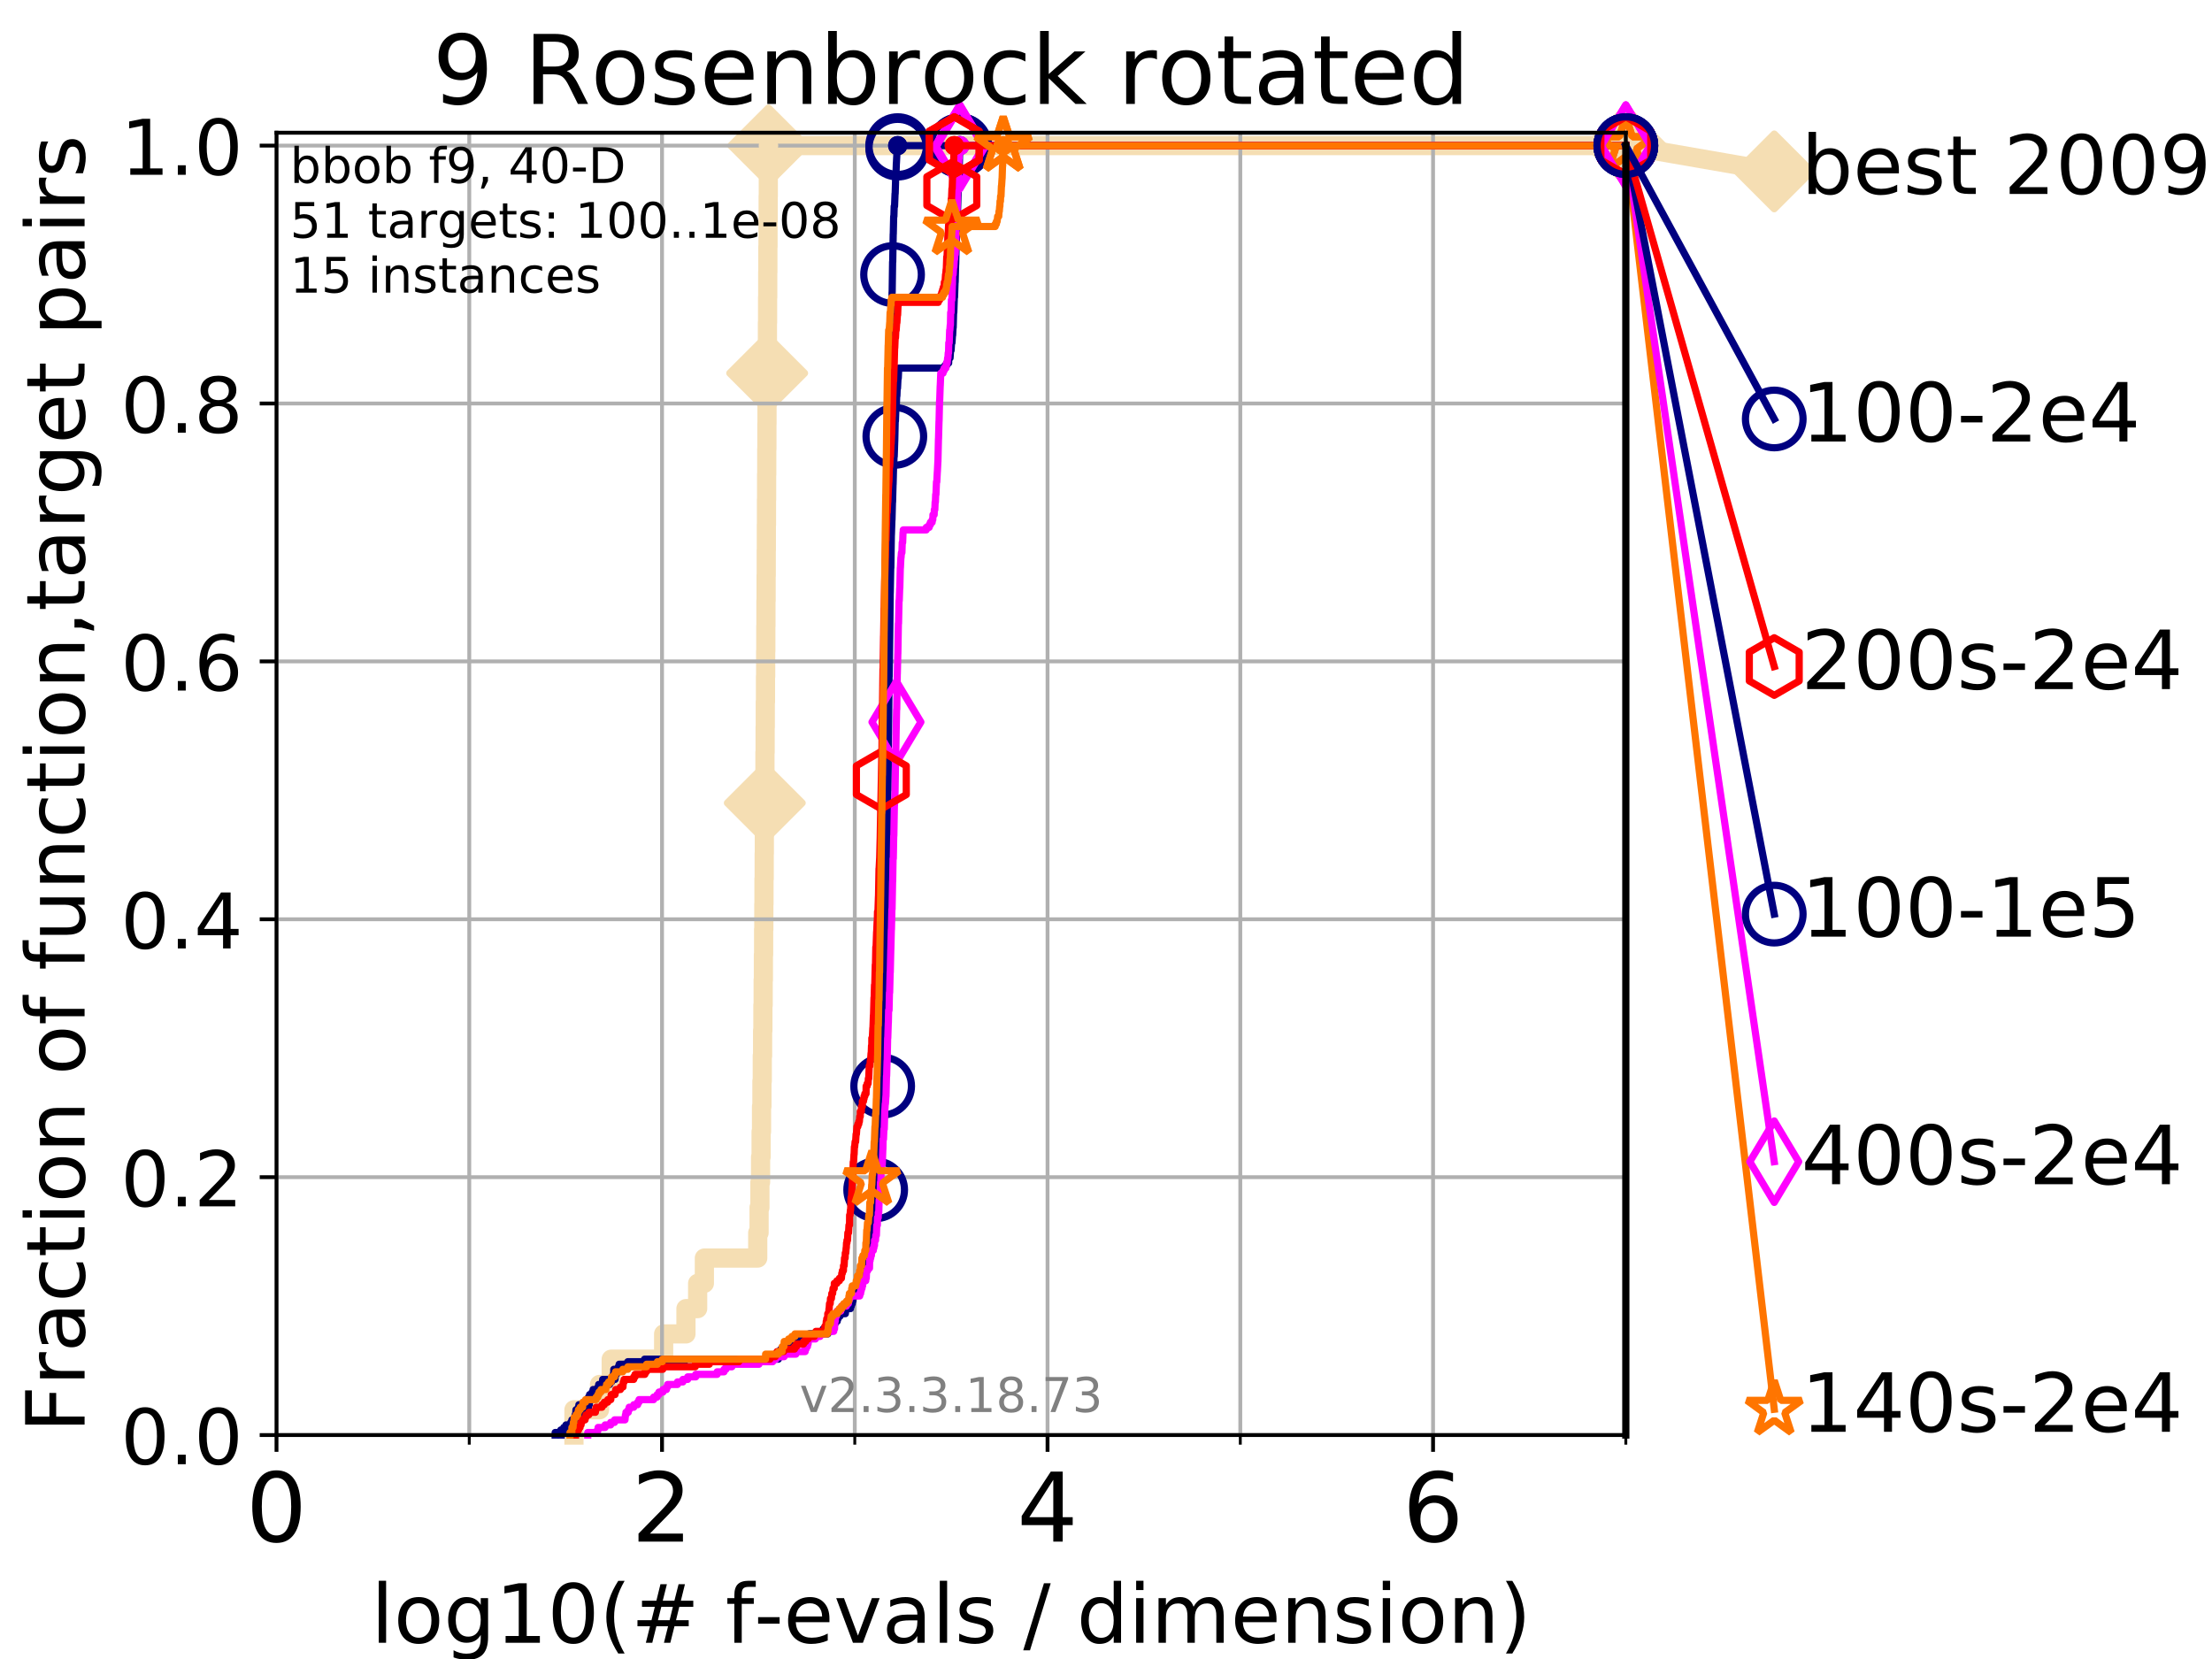 <?xml version="1.0" encoding="utf-8" standalone="no"?>
<!DOCTYPE svg PUBLIC "-//W3C//DTD SVG 1.1//EN"
  "http://www.w3.org/Graphics/SVG/1.1/DTD/svg11.dtd">
<!-- Created with matplotlib (https://matplotlib.org/) -->
<svg height="345.6pt" version="1.1" viewBox="0 0 460.8 345.6" width="460.8pt" xmlns="http://www.w3.org/2000/svg" xmlns:xlink="http://www.w3.org/1999/xlink">
 <defs>
  <style type="text/css">
*{stroke-linecap:butt;stroke-linejoin:round;}
  </style>
 </defs>
 <g id="figure_1">
  <g id="patch_1">
   <path d="M 0 345.6 
L 460.8 345.6 
L 460.8 0 
L 0 0 
z
" style="fill:#ffffff;"/>
  </g>
  <g id="axes_1">
   <g id="patch_2">
    <path d="M 57.6 298.944 
L 338.688 298.944 
L 338.688 27.648 
L 57.6 27.648 
z
" style="fill:#ffffff;"/>
   </g>
   <g id="line2d_1">
    <path d="M 119.565 298.944 
L 119.565 293.677 
L 124.892 293.677 
L 124.892 288.41 
L 127.326 288.41 
L 127.326 283.143 
L 138.248 283.143 
L 138.248 277.877 
L 142.897 277.877 
L 142.897 272.61 
L 145.333 272.61 
L 145.333 267.343 
L 146.734 267.343 
L 146.734 262.076 
L 157.849 262.076 
L 157.849 256.809 
L 158.131 256.809 
L 158.131 251.542 
L 158.305 251.542 
L 158.305 246.275 
L 158.442 246.275 
L 158.442 241.009 
L 158.551 241.009 
L 158.551 235.742 
L 158.641 235.742 
L 158.641 230.475 
L 158.725 230.475 
L 158.725 225.208 
L 158.795 225.208 
L 158.795 219.941 
L 158.864 219.941 
L 158.864 214.674 
L 158.924 214.674 
L 158.924 209.407 
L 158.98 209.407 
L 158.98 204.141 
L 159.031 204.141 
L 159.031 198.874 
L 159.077 198.874 
L 159.077 193.607 
L 159.119 193.607 
L 159.119 188.34 
L 159.151 188.34 
L 159.151 183.073 
L 159.194 183.073 
L 159.194 177.806 
L 159.224 177.806 
L 159.224 172.539 
L 159.26 172.539 
L 159.26 167.272 
L 159.318 167.272 
L 159.318 162.006 
L 159.351 162.006 
L 159.351 156.739 
L 159.389 156.739 
L 159.389 151.472 
L 159.422 151.472 
L 159.422 146.205 
L 159.464 146.205 
L 159.464 140.938 
L 159.501 140.938 
L 159.501 135.671 
L 159.534 135.671 
L 159.534 130.404 
L 159.56 130.404 
L 159.56 125.138 
L 159.592 125.138 
L 159.592 119.871 
L 159.622 119.871 
L 159.622 114.604 
L 159.644 114.604 
L 159.644 109.337 
L 159.672 109.337 
L 159.672 104.07 
L 159.699 104.07 
L 159.699 98.803 
L 159.729 98.803 
L 159.729 93.536 
L 159.758 93.536 
L 159.758 88.27 
L 159.783 88.27 
L 159.783 83.003 
L 159.813 83.003 
L 159.813 77.736 
L 159.841 77.736 
L 159.841 72.469 
L 159.87 72.469 
L 159.87 67.202 
L 159.901 67.202 
L 159.901 61.935 
L 159.934 61.935 
L 159.934 56.668 
L 159.961 56.668 
L 159.961 51.402 
L 159.991 51.402 
L 159.991 46.135 
L 160.021 46.135 
L 160.021 40.868 
L 160.051 40.868 
L 160.051 35.601 
L 160.083 35.601 
L 160.083 30.334 
L 338.688 30.334 
" style="fill:none;stroke:#f5deb3;stroke-linecap:square;stroke-width:4;"/>
   </g>
   <g id="line2d_2">
    <defs>
     <path d="M -0 7.778 
L 7.778 0 
L 0 -7.778 
L -7.778 -0 
z
" id="m36b0ff519f" style="stroke:#f5deb3;stroke-linejoin:miter;stroke-width:1.5;"/>
    </defs>
    <g>
     <use style="fill:#f5deb3;stroke:#f5deb3;stroke-linejoin:miter;stroke-width:1.5;" x="159.318" xlink:href="#m36b0ff519f" y="167.272"/>
     <use style="fill:#f5deb3;stroke:#f5deb3;stroke-linejoin:miter;stroke-width:1.5;" x="159.813" xlink:href="#m36b0ff519f" y="77.736"/>
     <use style="fill:#f5deb3;stroke:#f5deb3;stroke-linejoin:miter;stroke-width:1.5;" x="160.083" xlink:href="#m36b0ff519f" y="30.334"/>
     <use style="fill:#f5deb3;stroke:#f5deb3;stroke-linejoin:miter;stroke-width:1.5;" x="160.083" xlink:href="#m36b0ff519f" y="30.334"/>
     <use style="fill:#f5deb3;stroke:#f5deb3;stroke-linejoin:miter;stroke-width:1.5;" x="338.688" xlink:href="#m36b0ff519f" y="30.334"/>
    </g>
   </g>
   <g id="line2d_3">
    <path style="fill:none;stroke:#f5deb3;stroke-linecap:square;stroke-width:4;"/>
    <g/>
   </g>
   <g id="line2d_4">
    <path d="M 338.688 30.334 
L 369.608 35.706 
" style="fill:none;stroke:#f5deb3;stroke-linecap:square;stroke-width:4;"/>
    <g>
     <use style="fill:#f5deb3;stroke:#f5deb3;stroke-linejoin:miter;stroke-width:1.5;" x="338.688" xlink:href="#m36b0ff519f" y="30.334"/>
     <use style="fill:#f5deb3;stroke:#f5deb3;stroke-linejoin:miter;stroke-width:1.5;" x="369.608" xlink:href="#m36b0ff519f" y="35.706"/>
    </g>
   </g>
   <g id="matplotlib.axis_1">
    <g id="xtick_1">
     <g id="line2d_5">
      <path clip-path="url(#p4409cb8df1)" d="M 57.6 298.944 
L 57.6 27.648 
" style="fill:none;stroke:#b0b0b0;stroke-linecap:square;stroke-width:0.8;"/>
     </g>
     <g id="line2d_6">
      <defs>
       <path d="M 0 0 
L 0 3.5 
" id="m185c2e1b6b" style="stroke:#000000;stroke-width:0.8;"/>
      </defs>
      <g>
       <use style="stroke:#000000;stroke-width:0.8;" x="57.6" xlink:href="#m185c2e1b6b" y="298.944"/>
      </g>
     </g>
     <g id="text_1">
      <!-- 0 -->
      <defs>
       <path d="M 31.781 66.406 
Q 24.172 66.406 20.328 58.906 
Q 16.5 51.422 16.5 36.375 
Q 16.5 21.391 20.328 13.891 
Q 24.172 6.391 31.781 6.391 
Q 39.453 6.391 43.281 13.891 
Q 47.125 21.391 47.125 36.375 
Q 47.125 51.422 43.281 58.906 
Q 39.453 66.406 31.781 66.406 
z
M 31.781 74.219 
Q 44.047 74.219 50.516 64.516 
Q 56.984 54.828 56.984 36.375 
Q 56.984 17.969 50.516 8.266 
Q 44.047 -1.422 31.781 -1.422 
Q 19.531 -1.422 13.062 8.266 
Q 6.594 17.969 6.594 36.375 
Q 6.594 54.828 13.062 64.516 
Q 19.531 74.219 31.781 74.219 
z
" id="DejaVuSans-48"/>
      </defs>
      <g transform="translate(51.237 321.141)scale(0.2 -0.2)">
       <use xlink:href="#DejaVuSans-48"/>
      </g>
     </g>
    </g>
    <g id="xtick_2">
     <g id="line2d_7">
      <path clip-path="url(#p4409cb8df1)" d="M 137.911 298.944 
L 137.911 27.648 
" style="fill:none;stroke:#b0b0b0;stroke-linecap:square;stroke-width:0.8;"/>
     </g>
     <g id="line2d_8">
      <g>
       <use style="stroke:#000000;stroke-width:0.8;" x="137.911" xlink:href="#m185c2e1b6b" y="298.944"/>
      </g>
     </g>
     <g id="text_2">
      <!-- 2 -->
      <defs>
       <path d="M 19.188 8.297 
L 53.609 8.297 
L 53.609 0 
L 7.328 0 
L 7.328 8.297 
Q 12.938 14.109 22.625 23.891 
Q 32.328 33.688 34.812 36.531 
Q 39.547 41.844 41.422 45.531 
Q 43.312 49.219 43.312 52.781 
Q 43.312 58.594 39.234 62.25 
Q 35.156 65.922 28.609 65.922 
Q 23.969 65.922 18.812 64.312 
Q 13.672 62.703 7.812 59.422 
L 7.812 69.391 
Q 13.766 71.781 18.938 73 
Q 24.125 74.219 28.422 74.219 
Q 39.75 74.219 46.484 68.547 
Q 53.219 62.891 53.219 53.422 
Q 53.219 48.922 51.531 44.891 
Q 49.859 40.875 45.406 35.406 
Q 44.188 33.984 37.641 27.219 
Q 31.109 20.453 19.188 8.297 
z
" id="DejaVuSans-50"/>
      </defs>
      <g transform="translate(131.548 321.141)scale(0.2 -0.2)">
       <use xlink:href="#DejaVuSans-50"/>
      </g>
     </g>
    </g>
    <g id="xtick_3">
     <g id="line2d_9">
      <path clip-path="url(#p4409cb8df1)" d="M 218.222 298.944 
L 218.222 27.648 
" style="fill:none;stroke:#b0b0b0;stroke-linecap:square;stroke-width:0.8;"/>
     </g>
     <g id="line2d_10">
      <g>
       <use style="stroke:#000000;stroke-width:0.8;" x="218.222" xlink:href="#m185c2e1b6b" y="298.944"/>
      </g>
     </g>
     <g id="text_3">
      <!-- 4 -->
      <defs>
       <path d="M 37.797 64.312 
L 12.891 25.391 
L 37.797 25.391 
z
M 35.203 72.906 
L 47.609 72.906 
L 47.609 25.391 
L 58.016 25.391 
L 58.016 17.188 
L 47.609 17.188 
L 47.609 0 
L 37.797 0 
L 37.797 17.188 
L 4.891 17.188 
L 4.891 26.703 
z
" id="DejaVuSans-52"/>
      </defs>
      <g transform="translate(211.859 321.141)scale(0.2 -0.2)">
       <use xlink:href="#DejaVuSans-52"/>
      </g>
     </g>
    </g>
    <g id="xtick_4">
     <g id="line2d_11">
      <path clip-path="url(#p4409cb8df1)" d="M 298.533 298.944 
L 298.533 27.648 
" style="fill:none;stroke:#b0b0b0;stroke-linecap:square;stroke-width:0.8;"/>
     </g>
     <g id="line2d_12">
      <g>
       <use style="stroke:#000000;stroke-width:0.8;" x="298.533" xlink:href="#m185c2e1b6b" y="298.944"/>
      </g>
     </g>
     <g id="text_4">
      <!-- 6 -->
      <defs>
       <path d="M 33.016 40.375 
Q 26.375 40.375 22.484 35.828 
Q 18.609 31.297 18.609 23.391 
Q 18.609 15.531 22.484 10.953 
Q 26.375 6.391 33.016 6.391 
Q 39.656 6.391 43.531 10.953 
Q 47.406 15.531 47.406 23.391 
Q 47.406 31.297 43.531 35.828 
Q 39.656 40.375 33.016 40.375 
z
M 52.594 71.297 
L 52.594 62.312 
Q 48.875 64.062 45.094 64.984 
Q 41.312 65.922 37.594 65.922 
Q 27.828 65.922 22.672 59.328 
Q 17.531 52.734 16.797 39.406 
Q 19.672 43.656 24.016 45.922 
Q 28.375 48.188 33.594 48.188 
Q 44.578 48.188 50.953 41.516 
Q 57.328 34.859 57.328 23.391 
Q 57.328 12.156 50.688 5.359 
Q 44.047 -1.422 33.016 -1.422 
Q 20.359 -1.422 13.672 8.266 
Q 6.984 17.969 6.984 36.375 
Q 6.984 53.656 15.188 63.938 
Q 23.391 74.219 37.203 74.219 
Q 40.922 74.219 44.703 73.484 
Q 48.484 72.75 52.594 71.297 
z
" id="DejaVuSans-54"/>
      </defs>
      <g transform="translate(292.17 321.141)scale(0.2 -0.2)">
       <use xlink:href="#DejaVuSans-54"/>
      </g>
     </g>
    </g>
    <g id="xtick_5">
     <g id="line2d_13">
      <path clip-path="url(#p4409cb8df1)" d="M 97.755 298.944 
L 97.755 27.648 
" style="fill:none;stroke:#b0b0b0;stroke-linecap:square;stroke-width:0.8;"/>
     </g>
     <g id="line2d_14">
      <defs>
       <path d="M 0 0 
L 0 2 
" id="m91214871d3" style="stroke:#000000;stroke-width:0.6;"/>
      </defs>
      <g>
       <use style="stroke:#000000;stroke-width:0.6;" x="97.755" xlink:href="#m91214871d3" y="298.944"/>
      </g>
     </g>
    </g>
    <g id="xtick_6">
     <g id="line2d_15">
      <path clip-path="url(#p4409cb8df1)" d="M 178.066 298.944 
L 178.066 27.648 
" style="fill:none;stroke:#b0b0b0;stroke-linecap:square;stroke-width:0.8;"/>
     </g>
     <g id="line2d_16">
      <g>
       <use style="stroke:#000000;stroke-width:0.6;" x="178.066" xlink:href="#m91214871d3" y="298.944"/>
      </g>
     </g>
    </g>
    <g id="xtick_7">
     <g id="line2d_17">
      <path clip-path="url(#p4409cb8df1)" d="M 258.377 298.944 
L 258.377 27.648 
" style="fill:none;stroke:#b0b0b0;stroke-linecap:square;stroke-width:0.8;"/>
     </g>
     <g id="line2d_18">
      <g>
       <use style="stroke:#000000;stroke-width:0.6;" x="258.377" xlink:href="#m91214871d3" y="298.944"/>
      </g>
     </g>
    </g>
    <g id="xtick_8">
     <g id="line2d_19">
      <path clip-path="url(#p4409cb8df1)" d="M 338.688 298.944 
L 338.688 27.648 
" style="fill:none;stroke:#b0b0b0;stroke-linecap:square;stroke-width:0.8;"/>
     </g>
     <g id="line2d_20">
      <g>
       <use style="stroke:#000000;stroke-width:0.6;" x="338.688" xlink:href="#m91214871d3" y="298.944"/>
      </g>
     </g>
    </g>
    <g id="text_5">
     <!-- log10(# f-evals / dimension) -->
     <defs>
      <path d="M 9.422 75.984 
L 18.406 75.984 
L 18.406 0 
L 9.422 0 
z
" id="DejaVuSans-108"/>
      <path d="M 30.609 48.391 
Q 23.391 48.391 19.188 42.75 
Q 14.984 37.109 14.984 27.297 
Q 14.984 17.484 19.156 11.844 
Q 23.344 6.203 30.609 6.203 
Q 37.797 6.203 41.984 11.859 
Q 46.188 17.531 46.188 27.297 
Q 46.188 37.016 41.984 42.703 
Q 37.797 48.391 30.609 48.391 
z
M 30.609 56 
Q 42.328 56 49.016 48.375 
Q 55.719 40.766 55.719 27.297 
Q 55.719 13.875 49.016 6.219 
Q 42.328 -1.422 30.609 -1.422 
Q 18.844 -1.422 12.172 6.219 
Q 5.516 13.875 5.516 27.297 
Q 5.516 40.766 12.172 48.375 
Q 18.844 56 30.609 56 
z
" id="DejaVuSans-111"/>
      <path d="M 45.406 27.984 
Q 45.406 37.75 41.375 43.109 
Q 37.359 48.484 30.078 48.484 
Q 22.859 48.484 18.828 43.109 
Q 14.797 37.75 14.797 27.984 
Q 14.797 18.266 18.828 12.891 
Q 22.859 7.516 30.078 7.516 
Q 37.359 7.516 41.375 12.891 
Q 45.406 18.266 45.406 27.984 
z
M 54.391 6.781 
Q 54.391 -7.172 48.188 -13.984 
Q 42 -20.797 29.203 -20.797 
Q 24.469 -20.797 20.266 -20.094 
Q 16.062 -19.391 12.109 -17.922 
L 12.109 -9.188 
Q 16.062 -11.328 19.922 -12.344 
Q 23.781 -13.375 27.781 -13.375 
Q 36.625 -13.375 41.016 -8.766 
Q 45.406 -4.156 45.406 5.172 
L 45.406 9.625 
Q 42.625 4.781 38.281 2.391 
Q 33.938 0 27.875 0 
Q 17.828 0 11.672 7.656 
Q 5.516 15.328 5.516 27.984 
Q 5.516 40.672 11.672 48.328 
Q 17.828 56 27.875 56 
Q 33.938 56 38.281 53.609 
Q 42.625 51.219 45.406 46.391 
L 45.406 54.688 
L 54.391 54.688 
z
" id="DejaVuSans-103"/>
      <path d="M 12.406 8.297 
L 28.516 8.297 
L 28.516 63.922 
L 10.984 60.406 
L 10.984 69.391 
L 28.422 72.906 
L 38.281 72.906 
L 38.281 8.297 
L 54.391 8.297 
L 54.391 0 
L 12.406 0 
z
" id="DejaVuSans-49"/>
      <path d="M 31 75.875 
Q 24.469 64.656 21.281 53.656 
Q 18.109 42.672 18.109 31.391 
Q 18.109 20.125 21.312 9.062 
Q 24.516 -2 31 -13.188 
L 23.188 -13.188 
Q 15.875 -1.703 12.234 9.375 
Q 8.594 20.453 8.594 31.391 
Q 8.594 42.281 12.203 53.312 
Q 15.828 64.359 23.188 75.875 
z
" id="DejaVuSans-40"/>
      <path d="M 51.125 44 
L 36.922 44 
L 32.812 27.688 
L 47.125 27.688 
z
M 43.797 71.781 
L 38.719 51.516 
L 52.984 51.516 
L 58.109 71.781 
L 65.922 71.781 
L 60.891 51.516 
L 76.125 51.516 
L 76.125 44 
L 58.984 44 
L 54.984 27.688 
L 70.516 27.688 
L 70.516 20.219 
L 53.078 20.219 
L 48 0 
L 40.188 0 
L 45.219 20.219 
L 30.906 20.219 
L 25.875 0 
L 18.016 0 
L 23.094 20.219 
L 7.719 20.219 
L 7.719 27.688 
L 24.906 27.688 
L 29 44 
L 13.281 44 
L 13.281 51.516 
L 30.906 51.516 
L 35.891 71.781 
z
" id="DejaVuSans-35"/>
      <path id="DejaVuSans-32"/>
      <path d="M 37.109 75.984 
L 37.109 68.5 
L 28.516 68.5 
Q 23.688 68.5 21.797 66.547 
Q 19.922 64.594 19.922 59.516 
L 19.922 54.688 
L 34.719 54.688 
L 34.719 47.703 
L 19.922 47.703 
L 19.922 0 
L 10.891 0 
L 10.891 47.703 
L 2.297 47.703 
L 2.297 54.688 
L 10.891 54.688 
L 10.891 58.5 
Q 10.891 67.625 15.141 71.797 
Q 19.391 75.984 28.609 75.984 
z
" id="DejaVuSans-102"/>
      <path d="M 4.891 31.391 
L 31.203 31.391 
L 31.203 23.391 
L 4.891 23.391 
z
" id="DejaVuSans-45"/>
      <path d="M 56.203 29.594 
L 56.203 25.203 
L 14.891 25.203 
Q 15.484 15.922 20.484 11.062 
Q 25.484 6.203 34.422 6.203 
Q 39.594 6.203 44.453 7.469 
Q 49.312 8.734 54.109 11.281 
L 54.109 2.781 
Q 49.266 0.734 44.188 -0.344 
Q 39.109 -1.422 33.891 -1.422 
Q 20.797 -1.422 13.156 6.188 
Q 5.516 13.812 5.516 26.812 
Q 5.516 40.234 12.766 48.109 
Q 20.016 56 32.328 56 
Q 43.359 56 49.781 48.891 
Q 56.203 41.797 56.203 29.594 
z
M 47.219 32.234 
Q 47.125 39.594 43.094 43.984 
Q 39.062 48.391 32.422 48.391 
Q 24.906 48.391 20.391 44.141 
Q 15.875 39.891 15.188 32.172 
z
" id="DejaVuSans-101"/>
      <path d="M 2.984 54.688 
L 12.5 54.688 
L 29.594 8.797 
L 46.688 54.688 
L 56.203 54.688 
L 35.688 0 
L 23.484 0 
z
" id="DejaVuSans-118"/>
      <path d="M 34.281 27.484 
Q 23.391 27.484 19.188 25 
Q 14.984 22.516 14.984 16.5 
Q 14.984 11.719 18.141 8.906 
Q 21.297 6.109 26.703 6.109 
Q 34.188 6.109 38.703 11.406 
Q 43.219 16.703 43.219 25.484 
L 43.219 27.484 
z
M 52.203 31.203 
L 52.203 0 
L 43.219 0 
L 43.219 8.297 
Q 40.141 3.328 35.547 0.953 
Q 30.953 -1.422 24.312 -1.422 
Q 15.922 -1.422 10.953 3.297 
Q 6 8.016 6 15.922 
Q 6 25.141 12.172 29.828 
Q 18.359 34.516 30.609 34.516 
L 43.219 34.516 
L 43.219 35.406 
Q 43.219 41.609 39.141 45 
Q 35.062 48.391 27.688 48.391 
Q 23 48.391 18.547 47.266 
Q 14.109 46.141 10.016 43.891 
L 10.016 52.203 
Q 14.938 54.109 19.578 55.047 
Q 24.219 56 28.609 56 
Q 40.484 56 46.344 49.844 
Q 52.203 43.703 52.203 31.203 
z
" id="DejaVuSans-97"/>
      <path d="M 44.281 53.078 
L 44.281 44.578 
Q 40.484 46.531 36.375 47.5 
Q 32.281 48.484 27.875 48.484 
Q 21.188 48.484 17.844 46.438 
Q 14.5 44.391 14.5 40.281 
Q 14.5 37.156 16.891 35.375 
Q 19.281 33.594 26.516 31.984 
L 29.594 31.297 
Q 39.156 29.25 43.188 25.516 
Q 47.219 21.781 47.219 15.094 
Q 47.219 7.469 41.188 3.016 
Q 35.156 -1.422 24.609 -1.422 
Q 20.219 -1.422 15.453 -0.562 
Q 10.688 0.297 5.422 2 
L 5.422 11.281 
Q 10.406 8.688 15.234 7.391 
Q 20.062 6.109 24.812 6.109 
Q 31.156 6.109 34.562 8.281 
Q 37.984 10.453 37.984 14.406 
Q 37.984 18.062 35.516 20.016 
Q 33.062 21.969 24.703 23.781 
L 21.578 24.516 
Q 13.234 26.266 9.516 29.906 
Q 5.812 33.547 5.812 39.891 
Q 5.812 47.609 11.281 51.797 
Q 16.75 56 26.812 56 
Q 31.781 56 36.172 55.266 
Q 40.578 54.547 44.281 53.078 
z
" id="DejaVuSans-115"/>
      <path d="M 25.391 72.906 
L 33.688 72.906 
L 8.297 -9.281 
L 0 -9.281 
z
" id="DejaVuSans-47"/>
      <path d="M 45.406 46.391 
L 45.406 75.984 
L 54.391 75.984 
L 54.391 0 
L 45.406 0 
L 45.406 8.203 
Q 42.578 3.328 38.25 0.953 
Q 33.938 -1.422 27.875 -1.422 
Q 17.969 -1.422 11.734 6.484 
Q 5.516 14.406 5.516 27.297 
Q 5.516 40.188 11.734 48.094 
Q 17.969 56 27.875 56 
Q 33.938 56 38.25 53.625 
Q 42.578 51.266 45.406 46.391 
z
M 14.797 27.297 
Q 14.797 17.391 18.875 11.75 
Q 22.953 6.109 30.078 6.109 
Q 37.203 6.109 41.297 11.75 
Q 45.406 17.391 45.406 27.297 
Q 45.406 37.203 41.297 42.844 
Q 37.203 48.484 30.078 48.484 
Q 22.953 48.484 18.875 42.844 
Q 14.797 37.203 14.797 27.297 
z
" id="DejaVuSans-100"/>
      <path d="M 9.422 54.688 
L 18.406 54.688 
L 18.406 0 
L 9.422 0 
z
M 9.422 75.984 
L 18.406 75.984 
L 18.406 64.594 
L 9.422 64.594 
z
" id="DejaVuSans-105"/>
      <path d="M 52 44.188 
Q 55.375 50.25 60.062 53.125 
Q 64.75 56 71.094 56 
Q 79.641 56 84.281 50.016 
Q 88.922 44.047 88.922 33.016 
L 88.922 0 
L 79.891 0 
L 79.891 32.719 
Q 79.891 40.578 77.094 44.375 
Q 74.312 48.188 68.609 48.188 
Q 61.625 48.188 57.562 43.547 
Q 53.516 38.922 53.516 30.906 
L 53.516 0 
L 44.484 0 
L 44.484 32.719 
Q 44.484 40.625 41.703 44.406 
Q 38.922 48.188 33.109 48.188 
Q 26.219 48.188 22.156 43.531 
Q 18.109 38.875 18.109 30.906 
L 18.109 0 
L 9.078 0 
L 9.078 54.688 
L 18.109 54.688 
L 18.109 46.188 
Q 21.188 51.219 25.484 53.609 
Q 29.781 56 35.688 56 
Q 41.656 56 45.828 52.969 
Q 50 49.953 52 44.188 
z
" id="DejaVuSans-109"/>
      <path d="M 54.891 33.016 
L 54.891 0 
L 45.906 0 
L 45.906 32.719 
Q 45.906 40.484 42.875 44.328 
Q 39.844 48.188 33.797 48.188 
Q 26.516 48.188 22.312 43.547 
Q 18.109 38.922 18.109 30.906 
L 18.109 0 
L 9.078 0 
L 9.078 54.688 
L 18.109 54.688 
L 18.109 46.188 
Q 21.344 51.125 25.703 53.562 
Q 30.078 56 35.797 56 
Q 45.219 56 50.047 50.172 
Q 54.891 44.344 54.891 33.016 
z
" id="DejaVuSans-110"/>
      <path d="M 8.016 75.875 
L 15.828 75.875 
Q 23.141 64.359 26.781 53.312 
Q 30.422 42.281 30.422 31.391 
Q 30.422 20.453 26.781 9.375 
Q 23.141 -1.703 15.828 -13.188 
L 8.016 -13.188 
Q 14.5 -2 17.703 9.062 
Q 20.906 20.125 20.906 31.391 
Q 20.906 42.672 17.703 53.656 
Q 14.5 64.656 8.016 75.875 
z
" id="DejaVuSans-41"/>
     </defs>
     <g transform="translate(77.303 342.218)scale(0.17 -0.17)">
      <use xlink:href="#DejaVuSans-108"/>
      <use x="27.783" xlink:href="#DejaVuSans-111"/>
      <use x="88.965" xlink:href="#DejaVuSans-103"/>
      <use x="152.441" xlink:href="#DejaVuSans-49"/>
      <use x="216.064" xlink:href="#DejaVuSans-48"/>
      <use x="279.688" xlink:href="#DejaVuSans-40"/>
      <use x="318.701" xlink:href="#DejaVuSans-35"/>
      <use x="402.49" xlink:href="#DejaVuSans-32"/>
      <use x="434.277" xlink:href="#DejaVuSans-102"/>
      <use x="469.404" xlink:href="#DejaVuSans-45"/>
      <use x="505.488" xlink:href="#DejaVuSans-101"/>
      <use x="567.012" xlink:href="#DejaVuSans-118"/>
      <use x="626.191" xlink:href="#DejaVuSans-97"/>
      <use x="687.471" xlink:href="#DejaVuSans-108"/>
      <use x="715.254" xlink:href="#DejaVuSans-115"/>
      <use x="767.354" xlink:href="#DejaVuSans-32"/>
      <use x="799.141" xlink:href="#DejaVuSans-47"/>
      <use x="832.832" xlink:href="#DejaVuSans-32"/>
      <use x="864.619" xlink:href="#DejaVuSans-100"/>
      <use x="928.096" xlink:href="#DejaVuSans-105"/>
      <use x="955.879" xlink:href="#DejaVuSans-109"/>
      <use x="1053.291" xlink:href="#DejaVuSans-101"/>
      <use x="1114.814" xlink:href="#DejaVuSans-110"/>
      <use x="1178.193" xlink:href="#DejaVuSans-115"/>
      <use x="1230.293" xlink:href="#DejaVuSans-105"/>
      <use x="1258.076" xlink:href="#DejaVuSans-111"/>
      <use x="1319.258" xlink:href="#DejaVuSans-110"/>
      <use x="1382.637" xlink:href="#DejaVuSans-41"/>
     </g>
    </g>
   </g>
   <g id="matplotlib.axis_2">
    <g id="ytick_1">
     <g id="line2d_21">
      <path clip-path="url(#p4409cb8df1)" d="M 57.6 298.944 
L 338.688 298.944 
" style="fill:none;stroke:#b0b0b0;stroke-linecap:square;stroke-width:0.8;"/>
     </g>
     <g id="line2d_22">
      <defs>
       <path d="M 0 0 
L -3.5 0 
" id="m31f213b78b" style="stroke:#000000;stroke-width:0.8;"/>
      </defs>
      <g>
       <use style="stroke:#000000;stroke-width:0.8;" x="57.6" xlink:href="#m31f213b78b" y="298.944"/>
      </g>
     </g>
     <g id="text_6">
      <!-- 0.0 -->
      <defs>
       <path d="M 10.688 12.406 
L 21 12.406 
L 21 0 
L 10.688 0 
z
" id="DejaVuSans-46"/>
      </defs>
      <g transform="translate(25.155 305.023)scale(0.16 -0.16)">
       <use xlink:href="#DejaVuSans-48"/>
       <use x="63.623" xlink:href="#DejaVuSans-46"/>
       <use x="95.41" xlink:href="#DejaVuSans-48"/>
      </g>
     </g>
    </g>
    <g id="ytick_2">
     <g id="line2d_23">
      <path clip-path="url(#p4409cb8df1)" d="M 57.6 245.222 
L 338.688 245.222 
" style="fill:none;stroke:#b0b0b0;stroke-linecap:square;stroke-width:0.8;"/>
     </g>
     <g id="line2d_24">
      <g>
       <use style="stroke:#000000;stroke-width:0.8;" x="57.6" xlink:href="#m31f213b78b" y="245.222"/>
      </g>
     </g>
     <g id="text_7">
      <!-- 0.2 -->
      <g transform="translate(25.155 251.301)scale(0.16 -0.16)">
       <use xlink:href="#DejaVuSans-48"/>
       <use x="63.623" xlink:href="#DejaVuSans-46"/>
       <use x="95.41" xlink:href="#DejaVuSans-50"/>
      </g>
     </g>
    </g>
    <g id="ytick_3">
     <g id="line2d_25">
      <path clip-path="url(#p4409cb8df1)" d="M 57.6 191.5 
L 338.688 191.5 
" style="fill:none;stroke:#b0b0b0;stroke-linecap:square;stroke-width:0.8;"/>
     </g>
     <g id="line2d_26">
      <g>
       <use style="stroke:#000000;stroke-width:0.8;" x="57.6" xlink:href="#m31f213b78b" y="191.5"/>
      </g>
     </g>
     <g id="text_8">
      <!-- 0.4 -->
      <g transform="translate(25.155 197.579)scale(0.16 -0.16)">
       <use xlink:href="#DejaVuSans-48"/>
       <use x="63.623" xlink:href="#DejaVuSans-46"/>
       <use x="95.41" xlink:href="#DejaVuSans-52"/>
      </g>
     </g>
    </g>
    <g id="ytick_4">
     <g id="line2d_27">
      <path clip-path="url(#p4409cb8df1)" d="M 57.6 137.778 
L 338.688 137.778 
" style="fill:none;stroke:#b0b0b0;stroke-linecap:square;stroke-width:0.8;"/>
     </g>
     <g id="line2d_28">
      <g>
       <use style="stroke:#000000;stroke-width:0.8;" x="57.6" xlink:href="#m31f213b78b" y="137.778"/>
      </g>
     </g>
     <g id="text_9">
      <!-- 0.6 -->
      <g transform="translate(25.155 143.857)scale(0.16 -0.16)">
       <use xlink:href="#DejaVuSans-48"/>
       <use x="63.623" xlink:href="#DejaVuSans-46"/>
       <use x="95.41" xlink:href="#DejaVuSans-54"/>
      </g>
     </g>
    </g>
    <g id="ytick_5">
     <g id="line2d_29">
      <path clip-path="url(#p4409cb8df1)" d="M 57.6 84.056 
L 338.688 84.056 
" style="fill:none;stroke:#b0b0b0;stroke-linecap:square;stroke-width:0.8;"/>
     </g>
     <g id="line2d_30">
      <g>
       <use style="stroke:#000000;stroke-width:0.8;" x="57.6" xlink:href="#m31f213b78b" y="84.056"/>
      </g>
     </g>
     <g id="text_10">
      <!-- 0.8 -->
      <defs>
       <path d="M 31.781 34.625 
Q 24.75 34.625 20.719 30.859 
Q 16.703 27.094 16.703 20.516 
Q 16.703 13.922 20.719 10.156 
Q 24.75 6.391 31.781 6.391 
Q 38.812 6.391 42.859 10.172 
Q 46.922 13.969 46.922 20.516 
Q 46.922 27.094 42.891 30.859 
Q 38.875 34.625 31.781 34.625 
z
M 21.922 38.812 
Q 15.578 40.375 12.031 44.719 
Q 8.5 49.078 8.5 55.328 
Q 8.5 64.062 14.719 69.141 
Q 20.953 74.219 31.781 74.219 
Q 42.672 74.219 48.875 69.141 
Q 55.078 64.062 55.078 55.328 
Q 55.078 49.078 51.531 44.719 
Q 48 40.375 41.703 38.812 
Q 48.828 37.156 52.797 32.312 
Q 56.781 27.484 56.781 20.516 
Q 56.781 9.906 50.312 4.234 
Q 43.844 -1.422 31.781 -1.422 
Q 19.734 -1.422 13.25 4.234 
Q 6.781 9.906 6.781 20.516 
Q 6.781 27.484 10.781 32.312 
Q 14.797 37.156 21.922 38.812 
z
M 18.312 54.391 
Q 18.312 48.734 21.844 45.562 
Q 25.391 42.391 31.781 42.391 
Q 38.141 42.391 41.719 45.562 
Q 45.312 48.734 45.312 54.391 
Q 45.312 60.062 41.719 63.234 
Q 38.141 66.406 31.781 66.406 
Q 25.391 66.406 21.844 63.234 
Q 18.312 60.062 18.312 54.391 
z
" id="DejaVuSans-56"/>
      </defs>
      <g transform="translate(25.155 90.135)scale(0.16 -0.16)">
       <use xlink:href="#DejaVuSans-48"/>
       <use x="63.623" xlink:href="#DejaVuSans-46"/>
       <use x="95.41" xlink:href="#DejaVuSans-56"/>
      </g>
     </g>
    </g>
    <g id="ytick_6">
     <g id="line2d_31">
      <path clip-path="url(#p4409cb8df1)" d="M 57.6 30.334 
L 338.688 30.334 
" style="fill:none;stroke:#b0b0b0;stroke-linecap:square;stroke-width:0.8;"/>
     </g>
     <g id="line2d_32">
      <g>
       <use style="stroke:#000000;stroke-width:0.8;" x="57.6" xlink:href="#m31f213b78b" y="30.334"/>
      </g>
     </g>
     <g id="text_11">
      <!-- 1.0 -->
      <g transform="translate(25.155 36.413)scale(0.16 -0.16)">
       <use xlink:href="#DejaVuSans-49"/>
       <use x="63.623" xlink:href="#DejaVuSans-46"/>
       <use x="95.41" xlink:href="#DejaVuSans-48"/>
      </g>
     </g>
    </g>
    <g id="text_12">
     <!-- Fraction of function,target pairs -->
     <defs>
      <path d="M 9.812 72.906 
L 51.703 72.906 
L 51.703 64.594 
L 19.672 64.594 
L 19.672 43.109 
L 48.578 43.109 
L 48.578 34.812 
L 19.672 34.812 
L 19.672 0 
L 9.812 0 
z
" id="DejaVuSans-70"/>
      <path d="M 41.109 46.297 
Q 39.594 47.172 37.812 47.578 
Q 36.031 48 33.891 48 
Q 26.266 48 22.188 43.047 
Q 18.109 38.094 18.109 28.812 
L 18.109 0 
L 9.078 0 
L 9.078 54.688 
L 18.109 54.688 
L 18.109 46.188 
Q 20.953 51.172 25.484 53.578 
Q 30.031 56 36.531 56 
Q 37.453 56 38.578 55.875 
Q 39.703 55.766 41.062 55.516 
z
" id="DejaVuSans-114"/>
      <path d="M 48.781 52.594 
L 48.781 44.188 
Q 44.969 46.297 41.141 47.344 
Q 37.312 48.391 33.406 48.391 
Q 24.656 48.391 19.812 42.844 
Q 14.984 37.312 14.984 27.297 
Q 14.984 17.281 19.812 11.734 
Q 24.656 6.203 33.406 6.203 
Q 37.312 6.203 41.141 7.25 
Q 44.969 8.297 48.781 10.406 
L 48.781 2.094 
Q 45.016 0.344 40.984 -0.531 
Q 36.969 -1.422 32.422 -1.422 
Q 20.062 -1.422 12.781 6.344 
Q 5.516 14.109 5.516 27.297 
Q 5.516 40.672 12.859 48.328 
Q 20.219 56 33.016 56 
Q 37.156 56 41.109 55.141 
Q 45.062 54.297 48.781 52.594 
z
" id="DejaVuSans-99"/>
      <path d="M 18.312 70.219 
L 18.312 54.688 
L 36.812 54.688 
L 36.812 47.703 
L 18.312 47.703 
L 18.312 18.016 
Q 18.312 11.328 20.141 9.422 
Q 21.969 7.516 27.594 7.516 
L 36.812 7.516 
L 36.812 0 
L 27.594 0 
Q 17.188 0 13.234 3.875 
Q 9.281 7.766 9.281 18.016 
L 9.281 47.703 
L 2.688 47.703 
L 2.688 54.688 
L 9.281 54.688 
L 9.281 70.219 
z
" id="DejaVuSans-116"/>
      <path d="M 8.5 21.578 
L 8.5 54.688 
L 17.484 54.688 
L 17.484 21.922 
Q 17.484 14.156 20.5 10.266 
Q 23.531 6.391 29.594 6.391 
Q 36.859 6.391 41.078 11.031 
Q 45.312 15.672 45.312 23.688 
L 45.312 54.688 
L 54.297 54.688 
L 54.297 0 
L 45.312 0 
L 45.312 8.406 
Q 42.047 3.422 37.719 1 
Q 33.406 -1.422 27.688 -1.422 
Q 18.266 -1.422 13.375 4.438 
Q 8.5 10.297 8.5 21.578 
z
M 31.109 56 
z
" id="DejaVuSans-117"/>
      <path d="M 11.719 12.406 
L 22.016 12.406 
L 22.016 4 
L 14.016 -11.625 
L 7.719 -11.625 
L 11.719 4 
z
" id="DejaVuSans-44"/>
      <path d="M 18.109 8.203 
L 18.109 -20.797 
L 9.078 -20.797 
L 9.078 54.688 
L 18.109 54.688 
L 18.109 46.391 
Q 20.953 51.266 25.266 53.625 
Q 29.594 56 35.594 56 
Q 45.562 56 51.781 48.094 
Q 58.016 40.188 58.016 27.297 
Q 58.016 14.406 51.781 6.484 
Q 45.562 -1.422 35.594 -1.422 
Q 29.594 -1.422 25.266 0.953 
Q 20.953 3.328 18.109 8.203 
z
M 48.688 27.297 
Q 48.688 37.203 44.609 42.844 
Q 40.531 48.484 33.406 48.484 
Q 26.266 48.484 22.188 42.844 
Q 18.109 37.203 18.109 27.297 
Q 18.109 17.391 22.188 11.75 
Q 26.266 6.109 33.406 6.109 
Q 40.531 6.109 44.609 11.75 
Q 48.688 17.391 48.688 27.297 
z
" id="DejaVuSans-112"/>
     </defs>
     <g transform="translate(17.62 298.435)rotate(-90)scale(0.17 -0.17)">
      <use xlink:href="#DejaVuSans-70"/>
      <use x="57.41" xlink:href="#DejaVuSans-114"/>
      <use x="98.523" xlink:href="#DejaVuSans-97"/>
      <use x="159.803" xlink:href="#DejaVuSans-99"/>
      <use x="214.783" xlink:href="#DejaVuSans-116"/>
      <use x="253.992" xlink:href="#DejaVuSans-105"/>
      <use x="281.775" xlink:href="#DejaVuSans-111"/>
      <use x="342.957" xlink:href="#DejaVuSans-110"/>
      <use x="406.336" xlink:href="#DejaVuSans-32"/>
      <use x="438.123" xlink:href="#DejaVuSans-111"/>
      <use x="499.305" xlink:href="#DejaVuSans-102"/>
      <use x="534.51" xlink:href="#DejaVuSans-32"/>
      <use x="566.297" xlink:href="#DejaVuSans-102"/>
      <use x="601.502" xlink:href="#DejaVuSans-117"/>
      <use x="664.881" xlink:href="#DejaVuSans-110"/>
      <use x="728.26" xlink:href="#DejaVuSans-99"/>
      <use x="783.24" xlink:href="#DejaVuSans-116"/>
      <use x="822.449" xlink:href="#DejaVuSans-105"/>
      <use x="850.232" xlink:href="#DejaVuSans-111"/>
      <use x="911.414" xlink:href="#DejaVuSans-110"/>
      <use x="974.793" xlink:href="#DejaVuSans-44"/>
      <use x="1006.58" xlink:href="#DejaVuSans-116"/>
      <use x="1045.789" xlink:href="#DejaVuSans-97"/>
      <use x="1107.068" xlink:href="#DejaVuSans-114"/>
      <use x="1148.166" xlink:href="#DejaVuSans-103"/>
      <use x="1211.643" xlink:href="#DejaVuSans-101"/>
      <use x="1273.166" xlink:href="#DejaVuSans-116"/>
      <use x="1312.375" xlink:href="#DejaVuSans-32"/>
      <use x="1344.162" xlink:href="#DejaVuSans-112"/>
      <use x="1407.639" xlink:href="#DejaVuSans-97"/>
      <use x="1468.918" xlink:href="#DejaVuSans-105"/>
      <use x="1496.701" xlink:href="#DejaVuSans-114"/>
      <use x="1537.814" xlink:href="#DejaVuSans-115"/>
     </g>
    </g>
   </g>
   <g id="line2d_33">
    <defs>
     <path d="M 0 1.5 
C 0.398 1.5 0.779 1.342 1.061 1.061 
C 1.342 0.779 1.5 0.398 1.5 0 
C 1.5 -0.398 1.342 -0.779 1.061 -1.061 
C 0.779 -1.342 0.398 -1.5 0 -1.5 
C -0.398 -1.5 -0.779 -1.342 -1.061 -1.061 
C -1.342 -0.779 -1.5 -0.398 -1.5 0 
C -1.5 0.398 -1.342 0.779 -1.061 1.061 
C -0.779 1.342 -0.398 1.5 0 1.5 
z
" id="m439618da26" style="stroke:#f5deb3;"/>
    </defs>
    <g>
     <use style="fill:#f5deb3;stroke:#f5deb3;" x="160.083" xlink:href="#m439618da26" y="30.334"/>
     <use style="fill:#f5deb3;stroke:#f5deb3;" x="160.083" xlink:href="#m439618da26" y="30.334"/>
    </g>
   </g>
   <g id="line2d_34">
    <defs>
     <path d="M 0 1.5 
C 0.398 1.5 0.779 1.342 1.061 1.061 
C 1.342 0.779 1.5 0.398 1.5 0 
C 1.5 -0.398 1.342 -0.779 1.061 -1.061 
C 0.779 -1.342 0.398 -1.5 0 -1.5 
C -0.398 -1.5 -0.779 -1.342 -1.061 -1.061 
C -1.342 -0.779 -1.5 -0.398 -1.5 0 
C -1.5 0.398 -1.342 0.779 -1.061 1.061 
C -0.779 1.342 -0.398 1.5 0 1.5 
z
" id="mcc0e3afe73" style="stroke:#000080;"/>
    </defs>
    <g>
     <use style="fill:#000080;stroke:#000080;" x="187.009" xlink:href="#mcc0e3afe73" y="30.334"/>
     <use style="fill:#000080;stroke:#000080;" x="187.009" xlink:href="#mcc0e3afe73" y="30.334"/>
    </g>
   </g>
   <g id="line2d_35">
    <path d="M 115.649 298.944 
L 115.649 298.417 
L 116.812 298.417 
L 116.812 297.891 
L 117.444 297.891 
L 117.444 297.364 
L 117.903 297.364 
L 117.903 296.837 
L 118.891 296.837 
L 118.891 296.311 
L 119.136 296.311 
L 119.136 295.784 
L 119.727 295.784 
L 119.801 294.731 
L 119.911 294.731 
L 119.985 293.677 
L 120.465 293.677 
L 120.465 293.15 
L 120.595 293.15 
L 120.595 292.624 
L 121.844 292.624 
L 121.844 292.097 
L 122.255 292.097 
L 122.255 291.57 
L 122.594 291.57 
L 122.594 291.044 
L 122.824 291.044 
L 122.824 290.517 
L 123.354 290.517 
L 123.354 289.99 
L 123.554 289.99 
L 123.554 289.464 
L 124.557 289.464 
L 124.557 288.937 
L 124.716 288.937 
L 124.716 288.41 
L 125.479 288.41 
L 125.55 287.357 
L 127.501 287.357 
L 127.501 286.83 
L 127.745 286.83 
L 127.745 286.304 
L 127.861 286.304 
L 127.869 285.25 
L 128.951 285.25 
L 128.981 284.197 
L 140.306 284.197 
L 140.306 283.67 
L 142.583 283.67 
L 142.583 283.143 
L 160.472 283.143 
L 160.472 282.617 
L 161.402 282.617 
L 161.402 282.09 
L 162.094 282.09 
L 162.094 281.563 
L 162.672 281.563 
L 162.672 281.037 
L 163.289 281.037 
L 163.289 280.51 
L 165.29 280.51 
L 165.29 279.983 
L 166.16 279.983 
L 166.16 279.457 
L 166.986 279.457 
L 166.986 278.93 
L 168.257 278.93 
L 168.257 278.403 
L 168.739 278.403 
L 168.739 277.877 
L 171.312 277.877 
L 171.312 277.35 
L 171.495 277.35 
L 171.495 276.823 
L 173.162 276.823 
L 173.26 275.77 
L 173.954 275.77 
L 173.954 275.243 
L 174.412 275.243 
L 174.412 274.716 
L 174.595 274.716 
L 174.595 274.19 
L 174.997 274.19 
L 174.997 273.663 
L 176.107 273.663 
L 176.218 272.61 
L 176.718 272.61 
L 176.718 272.083 
L 176.851 272.083 
L 176.851 271.556 
L 177.445 271.556 
L 177.528 270.503 
L 177.558 270.503 
L 177.558 269.976 
L 178.154 269.976 
L 178.154 269.45 
L 178.317 269.45 
L 178.378 268.396 
L 178.495 268.396 
L 178.495 267.87 
L 178.828 267.87 
L 178.828 267.343 
L 179.028 267.343 
L 179.028 266.816 
L 179.17 266.816 
L 179.17 266.289 
L 179.554 266.289 
L 179.663 265.236 
L 179.782 265.236 
L 179.808 263.656 
L 180.297 263.656 
L 180.388 262.603 
L 180.476 262.603 
L 180.476 262.076 
L 180.634 262.076 
L 180.651 261.023 
L 181.138 261.023 
L 181.172 259.443 
L 181.253 259.443 
L 181.325 258.389 
L 181.424 258.389 
L 181.424 257.862 
L 181.536 257.862 
L 181.615 256.282 
L 181.656 256.282 
L 181.761 254.702 
L 181.806 254.702 
L 181.877 252.069 
L 181.922 252.069 
L 181.968 251.016 
L 182.04 251.016 
L 182.068 249.962 
L 182.165 249.962 
L 182.246 248.382 
L 182.363 248.382 
L 182.424 246.802 
L 182.49 246.802 
L 182.592 245.749 
L 182.614 245.749 
L 182.716 241.535 
L 182.742 241.535 
L 182.835 239.428 
L 182.856 239.428 
L 182.925 236.268 
L 182.999 236.268 
L 183.085 233.635 
L 183.129 233.635 
L 183.236 228.895 
L 183.243 228.895 
L 183.31 225.735 
L 183.371 225.735 
L 183.464 220.994 
L 183.482 220.994 
L 183.589 217.308 
L 183.607 217.308 
L 183.712 211.514 
L 183.732 211.514 
L 183.808 206.774 
L 183.852 206.774 
L 183.954 199.4 
L 183.967 199.4 
L 184.069 190.973 
L 184.081 190.973 
L 184.188 185.18 
L 184.215 185.18 
L 184.31 176.226 
L 184.327 176.226 
L 184.438 166.746 
L 184.445 166.746 
L 184.556 157.792 
L 184.567 157.792 
L 184.676 147.785 
L 184.679 147.785 
L 184.786 139.885 
L 184.797 139.885 
L 184.908 129.878 
L 184.911 129.878 
L 185.022 123.558 
L 185.034 123.558 
L 185.142 114.077 
L 185.148 114.077 
L 185.256 103.017 
L 185.27 103.017 
L 185.377 94.59 
L 185.385 94.59 
L 185.489 83.529 
L 185.501 83.529 
L 185.611 75.102 
L 185.628 75.102 
L 185.731 67.729 
L 185.742 67.729 
L 185.837 60.882 
L 185.856 60.882 
L 185.946 54.562 
L 185.971 54.562 
L 186.072 48.768 
L 186.086 48.768 
L 186.17 45.081 
L 186.214 45.081 
L 186.278 42.975 
L 186.351 42.975 
L 186.457 40.341 
L 186.481 40.341 
L 186.58 37.181 
L 186.622 37.181 
L 186.728 34.021 
L 186.736 34.021 
L 186.845 31.914 
L 186.889 31.914 
L 186.991 30.861 
L 187.009 30.861 
L 187.009 30.334 
L 338.688 30.334 
L 338.688 30.334 
" style="fill:none;stroke:#000080;stroke-linecap:square;stroke-width:1.5;"/>
   </g>
   <g id="line2d_36">
    <defs>
     <path d="M 0 6 
C 1.591 6 3.117 5.368 4.243 4.243 
C 5.368 3.117 6 1.591 6 0 
C 6 -1.591 5.368 -3.117 4.243 -4.243 
C 3.117 -5.368 1.591 -6 0 -6 
C -1.591 -6 -3.117 -5.368 -4.243 -4.243 
C -5.368 -3.117 -6 -1.591 -6 0 
C -6 1.591 -5.368 3.117 -4.243 4.243 
C -3.117 5.368 -1.591 6 0 6 
z
" id="m48bf234d9a" style="stroke:#000080;stroke-width:1.5;"/>
    </defs>
    <g>
     <use style="fill-opacity:0;stroke:#000080;stroke-width:1.5;" x="182.42" xlink:href="#m48bf234d9a" y="247.855"/>
     <use style="fill-opacity:0;stroke:#000080;stroke-width:1.5;" x="185.936" xlink:href="#m48bf234d9a" y="57.195"/>
     <use style="fill-opacity:0;stroke:#000080;stroke-width:1.5;" x="187.009" xlink:href="#m48bf234d9a" y="30.861"/>
     <use style="fill-opacity:0;stroke:#000080;stroke-width:1.5;" x="187.009" xlink:href="#m48bf234d9a" y="30.334"/>
     <use style="fill-opacity:0;stroke:#000080;stroke-width:1.5;" x="338.688" xlink:href="#m48bf234d9a" y="30.334"/>
    </g>
   </g>
   <g id="line2d_37">
    <path style="fill:none;stroke:#000080;stroke-linecap:square;stroke-width:1.5;"/>
    <g/>
   </g>
   <g id="line2d_38">
    <g>
     <use style="fill:#000080;stroke:#000080;" x="199.927" xlink:href="#mcc0e3afe73" y="30.334"/>
     <use style="fill:#000080;stroke:#000080;" x="199.927" xlink:href="#mcc0e3afe73" y="30.334"/>
    </g>
   </g>
   <g id="line2d_39">
    <path d="M 116.9 298.944 
L 116.9 298.417 
L 118.839 298.417 
L 118.839 297.891 
L 119.238 297.891 
L 119.238 297.364 
L 119.652 297.364 
L 119.69 296.311 
L 120.724 296.311 
L 120.724 295.784 
L 121.037 295.784 
L 121.128 294.731 
L 121.69 294.731 
L 121.734 293.677 
L 122.223 293.677 
L 122.223 293.15 
L 122.605 293.15 
L 122.605 292.624 
L 122.761 292.624 
L 122.834 291.57 
L 122.886 291.57 
L 122.886 291.044 
L 123.474 291.044 
L 123.474 290.517 
L 123.947 290.517 
L 123.947 289.99 
L 124.13 289.99 
L 124.13 289.464 
L 125.656 289.464 
L 125.656 288.937 
L 126.014 288.937 
L 126.014 288.41 
L 126.995 288.41 
L 126.995 287.884 
L 127.414 287.884 
L 127.414 287.357 
L 128.131 287.357 
L 128.177 286.304 
L 128.426 286.304 
L 128.426 285.777 
L 128.695 285.777 
L 128.695 285.25 
L 128.82 285.25 
L 128.82 284.723 
L 130.067 284.723 
L 130.067 284.197 
L 130.783 284.197 
L 130.783 283.67 
L 134.268 283.67 
L 134.268 283.143 
L 162.147 283.143 
L 162.147 282.617 
L 162.373 282.617 
L 162.373 282.09 
L 163.313 282.09 
L 163.313 281.563 
L 163.654 281.563 
L 163.654 281.037 
L 163.987 281.037 
L 163.987 280.51 
L 164.62 280.51 
L 164.62 279.983 
L 165.444 279.983 
L 165.444 279.457 
L 166.512 279.457 
L 166.512 278.93 
L 167.92 278.93 
L 167.92 278.403 
L 168.512 278.403 
L 168.512 277.877 
L 172.451 277.877 
L 172.451 277.35 
L 173.041 277.35 
L 173.041 276.823 
L 173.363 276.823 
L 173.472 275.77 
L 173.928 275.77 
L 174.004 274.716 
L 174.154 274.716 
L 174.154 274.19 
L 174.815 274.19 
L 174.815 273.663 
L 175.071 273.663 
L 175.071 273.136 
L 175.774 273.136 
L 175.774 272.61 
L 177.168 272.61 
L 177.168 272.083 
L 177.349 272.083 
L 177.349 271.556 
L 177.547 271.556 
L 177.547 271.03 
L 177.686 271.03 
L 177.734 269.976 
L 178.072 269.976 
L 178.072 269.45 
L 178.752 269.45 
L 178.828 268.396 
L 179.079 268.396 
L 179.079 267.87 
L 179.507 267.87 
L 179.603 266.816 
L 179.629 266.816 
L 179.629 266.289 
L 179.753 266.289 
L 179.753 265.763 
L 179.965 265.763 
L 180.065 263.656 
L 180.622 263.656 
L 180.725 262.603 
L 180.863 262.603 
L 180.936 261.023 
L 181.091 261.023 
L 181.112 259.969 
L 181.353 259.969 
L 181.353 259.443 
L 181.575 259.443 
L 181.599 258.389 
L 181.817 258.389 
L 181.896 256.809 
L 182 256.809 
L 182.087 255.756 
L 182.134 255.756 
L 182.219 253.649 
L 182.356 253.649 
L 182.419 252.069 
L 182.483 252.069 
L 182.578 251.016 
L 182.62 251.016 
L 182.713 249.436 
L 182.755 249.436 
L 182.842 246.802 
L 182.905 246.802 
L 182.989 244.695 
L 183.059 244.695 
L 183.161 243.115 
L 183.19 243.115 
L 183.287 241.009 
L 183.33 241.009 
L 183.403 237.848 
L 183.479 237.848 
L 183.574 235.215 
L 183.605 235.215 
L 183.715 231.001 
L 183.746 231.001 
L 183.854 226.261 
L 183.874 226.261 
L 183.973 222.048 
L 183.996 222.048 
L 184.103 216.781 
L 184.142 216.781 
L 184.235 212.041 
L 184.259 212.041 
L 184.369 204.141 
L 184.371 204.141 
L 184.482 197.82 
L 184.485 197.82 
L 184.593 191.5 
L 184.608 191.5 
L 184.707 183.073 
L 184.737 183.073 
L 184.832 174.119 
L 184.858 174.119 
L 184.961 164.639 
L 184.986 164.639 
L 185.09 153.052 
L 185.099 153.052 
L 185.208 140.938 
L 185.23 140.938 
L 185.339 133.038 
L 185.342 133.038 
L 185.443 123.558 
L 185.455 123.558 
L 185.552 118.291 
L 185.578 118.291 
L 185.685 111.444 
L 185.694 111.444 
L 185.8 108.284 
L 185.818 108.284 
L 185.917 104.597 
L 185.936 104.597 
L 186.037 100.91 
L 186.048 100.91 
L 186.146 97.223 
L 186.164 97.223 
L 186.245 95.116 
L 186.279 95.116 
L 186.387 91.956 
L 186.392 91.956 
L 186.489 87.743 
L 186.526 87.743 
L 186.628 85.109 
L 186.693 85.109 
L 186.8 82.476 
L 186.841 82.476 
L 186.901 80.896 
L 186.963 80.896 
L 187.071 78.789 
L 187.124 78.789 
L 187.223 76.682 
L 196.83 76.682 
L 196.83 76.156 
L 197.196 76.156 
L 197.196 75.629 
L 197.622 75.629 
L 197.637 74.576 
L 197.913 74.576 
L 198.021 72.996 
L 198.131 72.996 
L 198.222 71.416 
L 198.314 71.416 
L 198.418 69.836 
L 198.453 69.836 
L 198.526 68.255 
L 198.565 68.255 
L 198.65 65.095 
L 198.695 65.095 
L 198.804 61.935 
L 198.848 61.935 
L 198.956 58.775 
L 198.977 58.775 
L 199.073 55.088 
L 199.089 55.088 
L 199.193 50.875 
L 199.215 50.875 
L 199.322 46.661 
L 199.353 46.661 
L 199.454 44.028 
L 199.469 44.028 
L 199.574 40.868 
L 199.583 40.868 
L 199.654 37.708 
L 199.7 37.708 
L 199.794 35.074 
L 199.84 35.074 
L 199.927 30.334 
L 338.688 30.334 
L 338.688 30.334 
" style="fill:none;stroke:#000080;stroke-linecap:square;stroke-width:1.5;"/>
   </g>
   <g id="line2d_40">
    <g>
     <use style="fill-opacity:0;stroke:#000080;stroke-width:1.5;" x="183.874" xlink:href="#m48bf234d9a" y="226.261"/>
     <use style="fill-opacity:0;stroke:#000080;stroke-width:1.5;" x="186.411" xlink:href="#m48bf234d9a" y="90.903"/>
     <use style="fill-opacity:0;stroke:#000080;stroke-width:1.5;" x="199.927" xlink:href="#m48bf234d9a" y="30.334"/>
     <use style="fill-opacity:0;stroke:#000080;stroke-width:1.5;" x="199.927" xlink:href="#m48bf234d9a" y="30.334"/>
     <use style="fill-opacity:0;stroke:#000080;stroke-width:1.5;" x="338.688" xlink:href="#m48bf234d9a" y="30.334"/>
    </g>
   </g>
   <g id="line2d_41">
    <path style="fill:none;stroke:#000080;stroke-linecap:square;stroke-width:1.5;"/>
    <g/>
   </g>
   <g id="line2d_42">
    <defs>
     <path d="M 0 1.5 
C 0.398 1.5 0.779 1.342 1.061 1.061 
C 1.342 0.779 1.5 0.398 1.5 0 
C 1.5 -0.398 1.342 -0.779 1.061 -1.061 
C 0.779 -1.342 0.398 -1.5 0 -1.5 
C -0.398 -1.5 -0.779 -1.342 -1.061 -1.061 
C -1.342 -0.779 -1.5 -0.398 -1.5 0 
C -1.5 0.398 -1.342 0.779 -1.061 1.061 
C -0.779 1.342 -0.398 1.5 0 1.5 
z
" id="m2497b5b870" style="stroke:#ff00ff;"/>
    </defs>
    <g>
     <use style="fill:#ff00ff;stroke:#ff00ff;" x="199.954" xlink:href="#m2497b5b870" y="30.334"/>
     <use style="fill:#ff00ff;stroke:#ff00ff;" x="199.954" xlink:href="#m2497b5b870" y="30.334"/>
    </g>
   </g>
   <g id="line2d_43">
    <path d="M 122.436 298.944 
L 122.436 298.417 
L 124.454 298.417 
L 124.454 297.891 
L 124.595 297.891 
L 124.595 297.364 
L 126.057 297.364 
L 126.057 296.837 
L 127.213 296.837 
L 127.213 296.311 
L 128.031 296.311 
L 128.031 295.784 
L 130.196 295.784 
L 130.291 294.731 
L 130.398 294.731 
L 130.398 294.204 
L 130.881 294.204 
L 130.881 293.677 
L 131.076 293.677 
L 131.076 293.15 
L 132.024 293.15 
L 132.024 292.624 
L 132.836 292.624 
L 132.836 292.097 
L 133.125 292.097 
L 133.125 291.57 
L 136.165 291.57 
L 136.165 291.044 
L 136.883 291.044 
L 136.883 290.517 
L 137.276 290.517 
L 137.276 289.99 
L 138.106 289.99 
L 138.106 289.464 
L 138.832 289.464 
L 138.832 288.937 
L 139.083 288.937 
L 139.083 288.41 
L 141.13 288.41 
L 141.13 287.884 
L 142.257 287.884 
L 142.257 287.357 
L 143.254 287.357 
L 143.254 286.83 
L 144.929 286.83 
L 144.929 286.304 
L 149.396 286.304 
L 149.396 285.777 
L 150.825 285.777 
L 150.825 285.25 
L 151.232 285.25 
L 151.232 284.723 
L 152.468 284.723 
L 152.468 284.197 
L 158.105 284.197 
L 158.105 283.67 
L 160.972 283.67 
L 160.972 283.143 
L 161.658 283.143 
L 161.658 282.617 
L 163.355 282.617 
L 163.355 282.09 
L 165.793 282.09 
L 165.793 281.563 
L 167.726 281.563 
L 167.726 281.037 
L 167.911 281.037 
L 167.911 280.51 
L 168.207 280.51 
L 168.207 279.983 
L 168.349 279.983 
L 168.409 278.93 
L 169.865 278.93 
L 169.865 278.403 
L 170.833 278.403 
L 170.833 277.877 
L 171.997 277.877 
L 171.997 277.35 
L 173.676 277.35 
L 173.676 276.823 
L 173.844 276.823 
L 173.918 275.243 
L 173.987 275.243 
L 174.025 274.19 
L 174.24 274.19 
L 174.345 273.136 
L 175.136 273.136 
L 175.136 272.61 
L 175.312 272.61 
L 175.312 272.083 
L 176.324 272.083 
L 176.324 271.556 
L 176.732 271.556 
L 176.732 271.03 
L 176.851 271.03 
L 176.851 270.503 
L 177.07 270.503 
L 177.07 269.976 
L 179.092 269.976 
L 179.092 269.45 
L 179.286 269.45 
L 179.286 268.923 
L 179.398 268.923 
L 179.398 268.396 
L 179.572 268.396 
L 179.572 267.87 
L 179.699 267.87 
L 179.751 266.816 
L 180.343 266.816 
L 180.343 266.289 
L 180.458 266.289 
L 180.526 264.709 
L 180.755 264.709 
L 180.755 264.183 
L 181.132 264.183 
L 181.163 262.603 
L 181.261 262.603 
L 181.261 262.076 
L 181.388 262.076 
L 181.388 261.549 
L 181.528 261.549 
L 181.593 260.496 
L 181.926 260.496 
L 181.926 259.969 
L 182.051 259.969 
L 182.051 259.443 
L 182.18 259.443 
L 182.181 258.389 
L 182.386 258.389 
L 182.44 257.336 
L 182.568 257.336 
L 182.645 255.229 
L 182.769 255.229 
L 182.789 253.649 
L 182.949 253.649 
L 182.967 252.596 
L 183.062 252.596 
L 183.14 249.962 
L 183.204 249.962 
L 183.271 248.909 
L 183.334 248.909 
L 183.423 246.275 
L 183.486 246.275 
L 183.544 244.169 
L 183.614 244.169 
L 183.665 242.589 
L 183.799 242.589 
L 183.907 239.428 
L 183.924 239.428 
L 183.966 237.322 
L 184.045 237.322 
L 184.133 235.215 
L 184.207 235.215 
L 184.313 231.528 
L 184.318 231.528 
L 184.413 229.948 
L 184.451 229.948 
L 184.553 228.368 
L 184.571 228.368 
L 184.674 224.155 
L 184.702 224.155 
L 184.795 220.994 
L 184.818 220.994 
L 184.914 216.254 
L 184.941 216.254 
L 185.045 213.094 
L 185.059 213.094 
L 185.117 210.461 
L 185.204 210.461 
L 185.29 206.774 
L 185.33 206.774 
L 185.435 202.56 
L 185.458 202.56 
L 185.568 197.82 
L 185.577 197.82 
L 185.682 193.607 
L 185.704 193.607 
L 185.796 189.393 
L 185.834 189.393 
L 185.942 183.6 
L 185.96 183.6 
L 186.042 178.86 
L 186.091 178.86 
L 186.179 174.119 
L 186.204 174.119 
L 186.314 167.799 
L 186.334 167.799 
L 186.444 165.166 
L 186.453 165.166 
L 186.563 158.319 
L 186.581 158.319 
L 186.689 151.999 
L 186.693 151.999 
L 186.781 147.785 
L 186.808 147.785 
L 186.918 140.411 
L 186.928 140.411 
L 187.031 136.198 
L 187.04 136.198 
L 187.15 129.878 
L 187.181 129.878 
L 187.285 125.138 
L 187.329 125.138 
L 187.423 122.504 
L 187.446 122.504 
L 187.55 118.291 
L 187.57 118.291 
L 187.674 116.184 
L 187.699 116.184 
L 187.784 115.131 
L 187.883 115.131 
L 187.956 113.024 
L 188.039 113.024 
L 188.116 110.917 
L 188.164 110.917 
L 188.164 110.39 
L 192.957 110.39 
L 192.957 109.864 
L 193.561 109.864 
L 193.561 109.337 
L 193.812 109.337 
L 193.812 108.81 
L 194.179 108.81 
L 194.179 108.284 
L 194.315 108.284 
L 194.353 107.23 
L 194.604 107.23 
L 194.634 106.177 
L 194.74 106.177 
L 194.805 104.597 
L 194.862 104.597 
L 194.92 103.017 
L 194.975 103.017 
L 195.086 100.383 
L 195.151 100.383 
L 195.261 98.277 
L 195.269 98.277 
L 195.375 96.17 
L 195.386 96.17 
L 195.497 91.43 
L 195.509 91.43 
L 195.613 87.743 
L 195.625 87.743 
L 195.726 83.529 
L 195.753 83.529 
L 195.86 80.369 
L 195.87 80.369 
L 195.98 77.736 
L 196.451 77.736 
L 196.451 77.209 
L 196.682 77.209 
L 196.682 76.682 
L 197.047 76.682 
L 197.047 76.156 
L 197.159 76.156 
L 197.159 75.629 
L 197.31 75.629 
L 197.408 74.576 
L 197.47 74.576 
L 197.53 73.522 
L 197.597 73.522 
L 197.648 71.416 
L 197.737 71.416 
L 197.832 68.782 
L 197.874 68.782 
L 197.951 67.729 
L 197.989 67.729 
L 198.043 65.095 
L 198.128 65.095 
L 198.197 62.462 
L 198.287 62.462 
L 198.394 59.302 
L 198.412 59.302 
L 198.439 57.195 
L 198.555 57.195 
L 198.645 55.615 
L 198.706 55.615 
L 198.801 54.035 
L 198.848 54.035 
L 198.916 52.982 
L 198.995 52.982 
L 199.066 50.875 
L 199.116 50.875 
L 199.199 47.188 
L 199.263 47.188 
L 199.373 43.501 
L 199.387 43.501 
L 199.496 39.814 
L 199.531 39.814 
L 199.635 35.601 
L 199.655 35.601 
L 199.749 32.968 
L 199.792 32.968 
L 199.825 31.914 
L 199.91 31.914 
L 199.954 30.334 
L 338.688 30.334 
L 338.688 30.334 
" style="fill:none;stroke:#ff00ff;stroke-linecap:square;stroke-width:1.5;"/>
   </g>
   <g id="line2d_44">
    <defs>
     <path d="M -0 8.485 
L 5.091 0 
L 0 -8.485 
L -5.091 -0 
z
" id="m97c273eba9" style="stroke:#ff00ff;stroke-linejoin:miter;stroke-width:1.5;"/>
    </defs>
    <g>
     <use style="fill-opacity:0;stroke:#ff00ff;stroke-linejoin:miter;stroke-width:1.5;" x="186.745" xlink:href="#m97c273eba9" y="150.419"/>
     <use style="fill-opacity:0;stroke:#ff00ff;stroke-linejoin:miter;stroke-width:1.5;" x="199.954" xlink:href="#m97c273eba9" y="30.861"/>
     <use style="fill-opacity:0;stroke:#ff00ff;stroke-linejoin:miter;stroke-width:1.5;" x="199.954" xlink:href="#m97c273eba9" y="30.334"/>
     <use style="fill-opacity:0;stroke:#ff00ff;stroke-linejoin:miter;stroke-width:1.5;" x="199.954" xlink:href="#m97c273eba9" y="30.334"/>
     <use style="fill-opacity:0;stroke:#ff00ff;stroke-linejoin:miter;stroke-width:1.5;" x="338.688" xlink:href="#m97c273eba9" y="30.334"/>
    </g>
   </g>
   <g id="line2d_45">
    <path style="fill:none;stroke:#ff00ff;stroke-linecap:square;stroke-width:1.5;"/>
    <g/>
   </g>
   <g id="line2d_46">
    <defs>
     <path d="M 0 1.5 
C 0.398 1.5 0.779 1.342 1.061 1.061 
C 1.342 0.779 1.5 0.398 1.5 0 
C 1.5 -0.398 1.342 -0.779 1.061 -1.061 
C 0.779 -1.342 0.398 -1.5 0 -1.5 
C -0.398 -1.5 -0.779 -1.342 -1.061 -1.061 
C -1.342 -0.779 -1.5 -0.398 -1.5 0 
C -1.5 0.398 -1.342 0.779 -1.061 1.061 
C -0.779 1.342 -0.398 1.5 0 1.5 
z
" id="mbe1d343100" style="stroke:#ff0000;"/>
    </defs>
    <g>
     <use style="fill:#ff0000;stroke:#ff0000;" x="198.788" xlink:href="#mbe1d343100" y="30.334"/>
     <use style="fill:#ff0000;stroke:#ff0000;" x="198.788" xlink:href="#mbe1d343100" y="30.334"/>
    </g>
   </g>
   <g id="line2d_47">
    <path d="M 119.887 298.944 
L 119.887 298.417 
L 120.275 298.417 
L 120.275 297.891 
L 120.536 297.891 
L 120.536 297.364 
L 120.829 297.364 
L 120.829 296.837 
L 121.048 296.837 
L 121.048 296.311 
L 121.197 296.311 
L 121.197 295.784 
L 121.877 295.784 
L 121.877 295.257 
L 122.073 295.257 
L 122.073 294.731 
L 122.668 294.731 
L 122.668 294.204 
L 124.034 294.204 
L 124.034 293.677 
L 124.178 293.677 
L 124.178 293.15 
L 125.408 293.15 
L 125.408 292.624 
L 125.892 292.624 
L 125.892 292.097 
L 126.607 292.097 
L 126.607 291.57 
L 127.238 291.57 
L 127.326 290.517 
L 128.123 290.517 
L 128.123 289.99 
L 128.268 289.99 
L 128.268 289.464 
L 129.241 289.464 
L 129.241 288.937 
L 129.777 288.937 
L 129.846 287.884 
L 130.012 287.884 
L 130.012 287.357 
L 132.012 287.357 
L 132.012 286.83 
L 132.291 286.83 
L 132.291 286.304 
L 134.338 286.304 
L 134.338 285.777 
L 134.667 285.777 
L 134.667 285.25 
L 138.071 285.25 
L 138.071 284.723 
L 144.833 284.723 
L 144.833 284.197 
L 147.762 284.197 
L 147.762 283.67 
L 153.916 283.67 
L 153.916 283.143 
L 160.409 283.143 
L 160.409 282.617 
L 161.503 282.617 
L 161.503 282.09 
L 161.871 282.09 
L 161.871 281.563 
L 163.268 281.563 
L 163.268 281.037 
L 165.513 281.037 
L 165.513 280.51 
L 165.922 280.51 
L 165.922 279.983 
L 167.395 279.983 
L 167.395 279.457 
L 167.851 279.457 
L 167.851 278.93 
L 168.357 278.93 
L 168.357 278.403 
L 169.656 278.403 
L 169.656 277.877 
L 169.962 277.877 
L 169.962 277.35 
L 171.766 277.35 
L 171.832 276.296 
L 172.046 276.296 
L 172.13 275.243 
L 172.227 275.243 
L 172.227 274.716 
L 172.429 274.716 
L 172.439 273.663 
L 172.618 273.663 
L 172.699 272.61 
L 172.731 272.61 
L 172.8 271.556 
L 172.947 271.556 
L 173.004 270.503 
L 173.199 270.503 
L 173.28 269.45 
L 173.452 269.45 
L 173.537 268.396 
L 173.783 268.396 
L 173.8 267.343 
L 174.336 267.343 
L 174.336 266.816 
L 174.86 266.816 
L 174.86 266.289 
L 175.279 266.289 
L 175.365 265.236 
L 175.479 265.236 
L 175.479 264.709 
L 175.699 264.709 
L 175.719 263.656 
L 175.853 263.656 
L 175.925 262.076 
L 176.058 262.076 
L 176.085 261.023 
L 176.188 261.023 
L 176.268 259.969 
L 176.3 259.969 
L 176.346 258.916 
L 176.433 258.916 
L 176.433 258.389 
L 176.554 258.389 
L 176.626 256.809 
L 176.767 256.809 
L 176.853 255.229 
L 176.967 255.229 
L 176.992 253.122 
L 177.083 253.122 
L 177.158 252.069 
L 177.202 252.069 
L 177.295 249.436 
L 177.375 249.436 
L 177.485 247.329 
L 177.521 247.329 
L 177.589 244.695 
L 177.66 244.695 
L 177.75 242.062 
L 177.813 242.062 
L 177.899 240.482 
L 177.928 240.482 
L 177.988 238.902 
L 178.044 238.902 
L 178.135 237.848 
L 178.241 237.848 
L 178.343 236.268 
L 178.405 236.268 
L 178.513 234.688 
L 178.706 234.688 
L 178.706 234.162 
L 178.902 234.162 
L 178.902 233.635 
L 179.027 233.635 
L 179.103 232.582 
L 179.209 232.582 
L 179.209 231.528 
L 179.436 231.528 
L 179.461 230.475 
L 179.639 230.475 
L 179.642 229.421 
L 179.876 229.421 
L 179.876 228.895 
L 179.999 228.895 
L 179.999 228.368 
L 180.165 228.368 
L 180.165 227.841 
L 180.412 227.841 
L 180.433 226.261 
L 180.643 226.261 
L 180.643 225.735 
L 180.833 225.735 
L 180.891 224.681 
L 180.973 224.681 
L 181.078 222.048 
L 181.22 222.048 
L 181.295 220.994 
L 181.349 220.994 
L 181.457 219.414 
L 181.494 219.414 
L 181.552 217.834 
L 181.611 217.834 
L 181.619 216.254 
L 181.725 216.254 
L 181.83 214.148 
L 181.852 214.148 
L 181.943 211.514 
L 181.969 211.514 
L 182.072 207.827 
L 182.108 207.827 
L 182.175 205.194 
L 182.23 205.194 
L 182.337 200.98 
L 182.379 200.98 
L 182.447 197.294 
L 182.505 197.294 
L 182.614 194.133 
L 182.63 194.133 
L 182.721 192.027 
L 182.759 192.027 
L 182.802 189.92 
L 182.888 189.92 
L 182.998 186.76 
L 183.009 186.76 
L 183.116 180.966 
L 183.135 180.966 
L 183.243 178.86 
L 183.25 178.86 
L 183.359 174.646 
L 183.362 174.646 
L 183.47 168.326 
L 183.488 168.326 
L 183.599 162.532 
L 183.603 162.532 
L 183.701 156.739 
L 183.723 156.739 
L 183.81 147.785 
L 183.835 147.785 
L 183.944 139.358 
L 183.968 139.358 
L 184.071 132.511 
L 184.079 132.511 
L 184.173 126.718 
L 184.193 126.718 
L 184.303 120.924 
L 184.31 120.924 
L 184.414 116.184 
L 184.431 116.184 
L 184.521 112.497 
L 184.576 112.497 
L 184.683 108.81 
L 184.695 108.81 
L 184.747 106.704 
L 184.824 106.704 
L 184.919 104.597 
L 184.95 104.597 
L 185.059 101.963 
L 185.062 101.963 
L 185.16 100.383 
L 185.178 100.383 
L 185.284 97.223 
L 185.34 97.223 
L 185.448 95.116 
L 185.497 95.116 
L 185.608 92.483 
L 185.642 92.483 
L 185.739 90.376 
L 185.761 90.376 
L 185.864 86.69 
L 185.891 86.69 
L 185.998 82.476 
L 186.007 82.476 
L 186.113 79.316 
L 186.159 79.316 
L 186.259 76.156 
L 186.274 76.156 
L 186.368 72.469 
L 186.394 72.469 
L 186.481 70.362 
L 186.547 70.362 
L 186.621 68.782 
L 186.689 68.782 
L 186.798 67.202 
L 186.845 67.202 
L 186.945 65.622 
L 186.988 65.622 
L 187.079 63.515 
L 187.106 63.515 
L 187.106 62.989 
L 195.456 62.989 
L 195.456 62.462 
L 195.759 62.462 
L 195.759 61.935 
L 196.007 61.935 
L 196.007 61.409 
L 196.196 61.409 
L 196.196 60.882 
L 196.361 60.882 
L 196.361 60.355 
L 196.514 60.355 
L 196.514 59.829 
L 196.671 59.829 
L 196.722 58.775 
L 196.866 58.775 
L 196.971 57.195 
L 197.011 57.195 
L 197.095 56.142 
L 197.132 56.142 
L 197.224 53.508 
L 197.284 53.508 
L 197.372 51.402 
L 197.397 51.402 
L 197.468 48.768 
L 197.523 48.768 
L 197.622 46.661 
L 197.641 46.661 
L 197.752 44.555 
L 197.771 44.555 
L 197.829 43.501 
L 198.107 43.501 
L 198.176 41.395 
L 198.227 41.395 
L 198.309 39.288 
L 198.359 39.288 
L 198.443 36.654 
L 198.499 36.654 
L 198.592 35.074 
L 198.619 35.074 
L 198.715 31.914 
L 198.764 31.914 
L 198.788 30.334 
L 338.688 30.334 
L 338.688 30.334 
" style="fill:none;stroke:#ff0000;stroke-linecap:square;stroke-width:1.5;"/>
   </g>
   <g id="line2d_48">
    <defs>
     <path d="M 0 -6 
L -5.196 -3 
L -5.196 3 
L -0 6 
L 5.196 3 
L 5.196 -3 
z
" id="m3ff76e32c4" style="stroke:#ff0000;stroke-linejoin:miter;stroke-width:1.5;"/>
    </defs>
    <g>
     <use style="fill-opacity:0;stroke:#ff0000;stroke-linejoin:miter;stroke-width:1.5;" x="183.599" xlink:href="#m3ff76e32c4" y="162.532"/>
     <use style="fill-opacity:0;stroke:#ff0000;stroke-linejoin:miter;stroke-width:1.5;" x="198.281" xlink:href="#m3ff76e32c4" y="39.814"/>
     <use style="fill-opacity:0;stroke:#ff0000;stroke-linejoin:miter;stroke-width:1.5;" x="198.788" xlink:href="#m3ff76e32c4" y="30.334"/>
     <use style="fill-opacity:0;stroke:#ff0000;stroke-linejoin:miter;stroke-width:1.5;" x="198.788" xlink:href="#m3ff76e32c4" y="30.334"/>
     <use style="fill-opacity:0;stroke:#ff0000;stroke-linejoin:miter;stroke-width:1.5;" x="338.688" xlink:href="#m3ff76e32c4" y="30.334"/>
    </g>
   </g>
   <g id="line2d_49">
    <path style="fill:none;stroke:#ff0000;stroke-linecap:square;stroke-width:1.5;"/>
    <g/>
   </g>
   <g id="line2d_50">
    <defs>
     <path d="M 0 1.5 
C 0.398 1.5 0.779 1.342 1.061 1.061 
C 1.342 0.779 1.5 0.398 1.5 0 
C 1.5 -0.398 1.342 -0.779 1.061 -1.061 
C 0.779 -1.342 0.398 -1.5 0 -1.5 
C -0.398 -1.5 -0.779 -1.342 -1.061 -1.061 
C -1.342 -0.779 -1.5 -0.398 -1.5 0 
C -1.5 0.398 -1.342 0.779 -1.061 1.061 
C -0.779 1.342 -0.398 1.5 0 1.5 
z
" id="mfc2dea2d8e" style="stroke:#ff7500;"/>
    </defs>
    <g>
     <use style="fill:#ff7500;stroke:#ff7500;" x="208.988" xlink:href="#mfc2dea2d8e" y="30.334"/>
     <use style="fill:#ff7500;stroke:#ff7500;" x="208.988" xlink:href="#mfc2dea2d8e" y="30.334"/>
    </g>
   </g>
   <g id="line2d_51">
    <path d="M 118.734 298.944 
L 118.734 298.417 
L 119.123 298.417 
L 119.136 297.364 
L 119.377 297.364 
L 119.44 296.311 
L 119.54 296.311 
L 119.628 295.257 
L 120.009 295.257 
L 120.009 294.731 
L 120.382 294.731 
L 120.382 294.204 
L 120.501 294.204 
L 120.501 293.677 
L 120.864 293.677 
L 120.864 293.15 
L 121.378 293.15 
L 121.434 292.097 
L 121.986 292.097 
L 121.986 291.57 
L 124.188 291.57 
L 124.188 291.044 
L 124.539 291.044 
L 124.539 290.517 
L 124.772 290.517 
L 124.772 289.99 
L 125.193 289.99 
L 125.193 289.464 
L 126.211 289.464 
L 126.211 288.937 
L 126.355 288.937 
L 126.355 288.41 
L 126.773 288.41 
L 126.773 287.884 
L 127.31 287.884 
L 127.39 286.83 
L 128.024 286.83 
L 128.024 286.304 
L 128.23 286.304 
L 128.23 285.777 
L 129.742 285.777 
L 129.742 285.25 
L 130.79 285.25 
L 130.79 284.723 
L 134.693 284.723 
L 134.693 284.197 
L 136.947 284.197 
L 136.947 283.67 
L 137.972 283.67 
L 137.972 283.143 
L 159.473 283.143 
L 159.491 282.09 
L 162.184 282.09 
L 162.184 281.563 
L 162.929 281.563 
L 162.957 280.51 
L 163.3 280.51 
L 163.363 279.457 
L 164.282 279.457 
L 164.282 278.93 
L 164.968 278.93 
L 164.968 278.403 
L 165.606 278.403 
L 165.606 277.877 
L 172.333 277.877 
L 172.333 277.35 
L 172.491 277.35 
L 172.559 276.296 
L 172.624 276.296 
L 172.624 275.77 
L 172.981 275.77 
L 173.064 274.716 
L 173.143 274.716 
L 173.143 274.19 
L 173.532 274.19 
L 173.532 273.663 
L 174.45 273.663 
L 174.45 273.136 
L 174.833 273.136 
L 174.833 272.61 
L 175.347 272.61 
L 175.347 272.083 
L 175.782 272.083 
L 175.782 271.556 
L 176.361 271.556 
L 176.361 271.03 
L 176.813 271.03 
L 176.851 269.976 
L 176.938 269.976 
L 176.938 269.45 
L 177.371 269.45 
L 177.427 268.396 
L 177.539 268.396 
L 177.539 267.87 
L 178.261 267.87 
L 178.261 267.343 
L 178.373 267.343 
L 178.373 266.816 
L 178.546 266.816 
L 178.632 265.763 
L 179.015 265.763 
L 179.077 264.709 
L 179.194 264.709 
L 179.229 263.656 
L 179.485 263.656 
L 179.554 262.076 
L 179.753 262.076 
L 179.753 261.549 
L 180.084 261.549 
L 180.156 260.496 
L 180.352 260.496 
L 180.383 258.916 
L 180.464 258.916 
L 180.56 256.282 
L 180.622 256.282 
L 180.72 254.702 
L 180.9 254.702 
L 180.984 253.122 
L 181.119 253.122 
L 181.204 250.489 
L 181.35 250.489 
L 181.438 248.382 
L 181.515 248.382 
L 181.592 246.802 
L 181.626 246.802 
L 181.713 244.695 
L 181.77 244.695 
L 181.873 242.589 
L 181.888 242.589 
L 181.984 241.009 
L 182.001 241.009 
L 182.108 237.848 
L 182.154 237.848 
L 182.265 234.688 
L 182.308 234.688 
L 182.409 232.055 
L 182.459 232.055 
L 182.56 228.895 
L 182.576 228.895 
L 182.685 224.155 
L 182.706 224.155 
L 182.817 219.941 
L 182.827 219.941 
L 182.922 213.621 
L 182.976 213.621 
L 183.073 208.354 
L 183.111 208.354 
L 183.199 202.56 
L 183.235 202.56 
L 183.346 194.133 
L 183.348 194.133 
L 183.455 186.76 
L 183.46 186.76 
L 183.571 177.28 
L 183.581 177.28 
L 183.681 169.379 
L 183.707 169.379 
L 183.816 161.479 
L 183.834 161.479 
L 183.944 152.525 
L 183.948 152.525 
L 184.05 143.045 
L 184.076 143.045 
L 184.184 131.458 
L 184.19 131.458 
L 184.3 120.924 
L 184.303 120.924 
L 184.413 110.917 
L 184.415 110.917 
L 184.525 103.017 
L 184.537 103.017 
L 184.646 94.59 
L 184.652 94.59 
L 184.759 84.056 
L 184.778 84.056 
L 184.88 76.682 
L 184.92 76.682 
L 185.022 71.942 
L 185.037 71.942 
L 185.129 68.782 
L 185.234 68.782 
L 185.342 67.202 
L 185.355 67.202 
L 185.425 65.095 
L 185.489 65.095 
L 185.585 63.515 
L 185.629 63.515 
L 185.646 62.462 
L 185.78 62.462 
L 185.78 61.935 
L 196.342 61.935 
L 196.342 61.409 
L 196.618 61.409 
L 196.618 60.882 
L 196.969 60.882 
L 196.969 60.355 
L 197.113 60.355 
L 197.202 59.302 
L 197.302 59.302 
L 197.302 58.775 
L 197.446 58.775 
L 197.511 57.722 
L 197.564 57.722 
L 197.564 57.195 
L 197.708 57.195 
L 197.762 55.615 
L 197.848 55.615 
L 197.904 54.035 
L 197.964 54.035 
L 198.071 50.875 
L 198.112 50.875 
L 198.216 49.295 
L 198.236 49.295 
L 198.345 47.188 
L 207.318 47.188 
L 207.318 46.661 
L 207.566 46.661 
L 207.566 46.135 
L 207.722 46.135 
L 207.829 45.081 
L 208.052 45.081 
L 208.11 44.028 
L 208.172 44.028 
L 208.249 42.975 
L 208.291 42.975 
L 208.326 41.921 
L 208.411 41.921 
L 208.444 40.868 
L 208.526 40.868 
L 208.616 38.761 
L 208.646 38.761 
L 208.746 37.181 
L 208.759 37.181 
L 208.843 34.548 
L 208.875 34.548 
L 208.974 30.861 
L 208.988 30.861 
L 208.988 30.334 
L 338.688 30.334 
L 338.688 30.334 
" style="fill:none;stroke:#ff7500;stroke-linecap:square;stroke-width:1.5;"/>
   </g>
   <g id="line2d_52">
    <defs>
     <path d="M 0 -6 
L -1.347 -1.854 
L -5.706 -1.854 
L -2.18 0.708 
L -3.527 4.854 
L -0 2.292 
L 3.527 4.854 
L 2.18 0.708 
L 5.706 -1.854 
L 1.347 -1.854 
z
" id="m533e5db888" style="stroke:#ff7500;stroke-linejoin:bevel;stroke-width:1.5;"/>
    </defs>
    <g>
     <use style="fill-opacity:0;stroke:#ff7500;stroke-linejoin:bevel;stroke-width:1.5;" x="181.631" xlink:href="#m533e5db888" y="245.749"/>
     <use style="fill-opacity:0;stroke:#ff7500;stroke-linejoin:bevel;stroke-width:1.5;" x="198.299" xlink:href="#m533e5db888" y="47.715"/>
     <use style="fill-opacity:0;stroke:#ff7500;stroke-linejoin:bevel;stroke-width:1.5;" x="208.988" xlink:href="#m533e5db888" y="30.334"/>
     <use style="fill-opacity:0;stroke:#ff7500;stroke-linejoin:bevel;stroke-width:1.5;" x="208.988" xlink:href="#m533e5db888" y="30.334"/>
     <use style="fill-opacity:0;stroke:#ff7500;stroke-linejoin:bevel;stroke-width:1.5;" x="338.688" xlink:href="#m533e5db888" y="30.334"/>
    </g>
   </g>
   <g id="line2d_53">
    <path style="fill:none;stroke:#ff7500;stroke-linecap:square;stroke-width:1.5;"/>
    <g/>
   </g>
   <g id="line2d_54">
    <path d="M 338.688 30.334 
L 369.608 293.572 
" style="fill:none;stroke:#ff7500;stroke-linecap:square;stroke-width:1.5;"/>
    <g>
     <use style="fill-opacity:0;stroke:#ff7500;stroke-linejoin:bevel;stroke-width:1.5;" x="338.688" xlink:href="#m533e5db888" y="30.334"/>
     <use style="fill-opacity:0;stroke:#ff7500;stroke-linejoin:bevel;stroke-width:1.5;" x="369.608" xlink:href="#m533e5db888" y="293.572"/>
    </g>
   </g>
   <g id="line2d_55">
    <path d="M 338.688 30.334 
L 369.608 241.999 
" style="fill:none;stroke:#ff00ff;stroke-linecap:square;stroke-width:1.5;"/>
    <g>
     <use style="fill-opacity:0;stroke:#ff00ff;stroke-linejoin:miter;stroke-width:1.5;" x="338.688" xlink:href="#m97c273eba9" y="30.334"/>
     <use style="fill-opacity:0;stroke:#ff00ff;stroke-linejoin:miter;stroke-width:1.5;" x="369.608" xlink:href="#m97c273eba9" y="241.999"/>
    </g>
   </g>
   <g id="line2d_56">
    <path d="M 338.688 30.334 
L 369.608 190.426 
" style="fill:none;stroke:#000080;stroke-linecap:square;stroke-width:1.5;"/>
    <g>
     <use style="fill-opacity:0;stroke:#000080;stroke-width:1.5;" x="338.688" xlink:href="#m48bf234d9a" y="30.334"/>
     <use style="fill-opacity:0;stroke:#000080;stroke-width:1.5;" x="369.608" xlink:href="#m48bf234d9a" y="190.426"/>
    </g>
   </g>
   <g id="line2d_57">
    <path d="M 338.688 30.334 
L 369.608 138.852 
" style="fill:none;stroke:#ff0000;stroke-linecap:square;stroke-width:1.5;"/>
    <g>
     <use style="fill-opacity:0;stroke:#ff0000;stroke-linejoin:miter;stroke-width:1.5;" x="338.688" xlink:href="#m3ff76e32c4" y="30.334"/>
     <use style="fill-opacity:0;stroke:#ff0000;stroke-linejoin:miter;stroke-width:1.5;" x="369.608" xlink:href="#m3ff76e32c4" y="138.852"/>
    </g>
   </g>
   <g id="line2d_58">
    <path d="M 338.688 30.334 
L 369.608 87.279 
" style="fill:none;stroke:#000080;stroke-linecap:square;stroke-width:1.5;"/>
    <g>
     <use style="fill-opacity:0;stroke:#000080;stroke-width:1.5;" x="338.688" xlink:href="#m48bf234d9a" y="30.334"/>
     <use style="fill-opacity:0;stroke:#000080;stroke-width:1.5;" x="369.608" xlink:href="#m48bf234d9a" y="87.279"/>
    </g>
   </g>
   <g id="line2d_59">
    <path d="M 338.688 298.944 
L 338.688 30.334 
" style="fill:none;stroke:#000000;stroke-linecap:square;stroke-width:1.5;"/>
   </g>
   <g id="patch_3">
    <path d="M 57.6 298.944 
L 57.6 27.648 
" style="fill:none;stroke:#000000;stroke-linecap:square;stroke-linejoin:miter;stroke-width:0.8;"/>
   </g>
   <g id="patch_4">
    <path d="M 338.688 298.944 
L 338.688 27.648 
" style="fill:none;stroke:#000000;stroke-linecap:square;stroke-linejoin:miter;stroke-width:0.8;"/>
   </g>
   <g id="patch_5">
    <path d="M 57.6 298.944 
L 338.688 298.944 
" style="fill:none;stroke:#000000;stroke-linecap:square;stroke-linejoin:miter;stroke-width:0.8;"/>
   </g>
   <g id="patch_6">
    <path d="M 57.6 27.648 
L 338.688 27.648 
" style="fill:none;stroke:#000000;stroke-linecap:square;stroke-linejoin:miter;stroke-width:0.8;"/>
   </g>
   <g id="text_13">
    <!-- 140s-2e4 -->
    <g transform="translate(375.229 298.263)scale(0.17 -0.17)">
     <use xlink:href="#DejaVuSans-49"/>
     <use x="63.623" xlink:href="#DejaVuSans-52"/>
     <use x="127.246" xlink:href="#DejaVuSans-48"/>
     <use x="190.869" xlink:href="#DejaVuSans-115"/>
     <use x="242.969" xlink:href="#DejaVuSans-45"/>
     <use x="279.053" xlink:href="#DejaVuSans-50"/>
     <use x="342.676" xlink:href="#DejaVuSans-101"/>
     <use x="404.199" xlink:href="#DejaVuSans-52"/>
    </g>
   </g>
   <g id="text_14">
    <!-- 400s-2e4 -->
    <g transform="translate(375.229 246.69)scale(0.17 -0.17)">
     <use xlink:href="#DejaVuSans-52"/>
     <use x="63.623" xlink:href="#DejaVuSans-48"/>
     <use x="127.246" xlink:href="#DejaVuSans-48"/>
     <use x="190.869" xlink:href="#DejaVuSans-115"/>
     <use x="242.969" xlink:href="#DejaVuSans-45"/>
     <use x="279.053" xlink:href="#DejaVuSans-50"/>
     <use x="342.676" xlink:href="#DejaVuSans-101"/>
     <use x="404.199" xlink:href="#DejaVuSans-52"/>
    </g>
   </g>
   <g id="text_15">
    <!-- 100-1e5 -->
    <defs>
     <path d="M 10.797 72.906 
L 49.516 72.906 
L 49.516 64.594 
L 19.828 64.594 
L 19.828 46.734 
Q 21.969 47.469 24.109 47.828 
Q 26.266 48.188 28.422 48.188 
Q 40.625 48.188 47.75 41.5 
Q 54.891 34.812 54.891 23.391 
Q 54.891 11.625 47.562 5.094 
Q 40.234 -1.422 26.906 -1.422 
Q 22.312 -1.422 17.547 -0.641 
Q 12.797 0.141 7.719 1.703 
L 7.719 11.625 
Q 12.109 9.234 16.797 8.062 
Q 21.484 6.891 26.703 6.891 
Q 35.156 6.891 40.078 11.328 
Q 45.016 15.766 45.016 23.391 
Q 45.016 31 40.078 35.438 
Q 35.156 39.891 26.703 39.891 
Q 22.75 39.891 18.812 39.016 
Q 14.891 38.141 10.797 36.281 
z
" id="DejaVuSans-53"/>
    </defs>
    <g transform="translate(375.229 195.117)scale(0.17 -0.17)">
     <use xlink:href="#DejaVuSans-49"/>
     <use x="63.623" xlink:href="#DejaVuSans-48"/>
     <use x="127.246" xlink:href="#DejaVuSans-48"/>
     <use x="190.869" xlink:href="#DejaVuSans-45"/>
     <use x="226.953" xlink:href="#DejaVuSans-49"/>
     <use x="290.576" xlink:href="#DejaVuSans-101"/>
     <use x="352.1" xlink:href="#DejaVuSans-53"/>
    </g>
   </g>
   <g id="text_16">
    <!-- 200s-2e4 -->
    <g transform="translate(375.229 143.543)scale(0.17 -0.17)">
     <use xlink:href="#DejaVuSans-50"/>
     <use x="63.623" xlink:href="#DejaVuSans-48"/>
     <use x="127.246" xlink:href="#DejaVuSans-48"/>
     <use x="190.869" xlink:href="#DejaVuSans-115"/>
     <use x="242.969" xlink:href="#DejaVuSans-45"/>
     <use x="279.053" xlink:href="#DejaVuSans-50"/>
     <use x="342.676" xlink:href="#DejaVuSans-101"/>
     <use x="404.199" xlink:href="#DejaVuSans-52"/>
    </g>
   </g>
   <g id="text_17">
    <!-- 100-2e4 -->
    <g transform="translate(375.229 91.97)scale(0.17 -0.17)">
     <use xlink:href="#DejaVuSans-49"/>
     <use x="63.623" xlink:href="#DejaVuSans-48"/>
     <use x="127.246" xlink:href="#DejaVuSans-48"/>
     <use x="190.869" xlink:href="#DejaVuSans-45"/>
     <use x="226.953" xlink:href="#DejaVuSans-50"/>
     <use x="290.576" xlink:href="#DejaVuSans-101"/>
     <use x="352.1" xlink:href="#DejaVuSans-52"/>
    </g>
   </g>
   <g id="text_18">
    <!-- best 2009 -->
    <defs>
     <path d="M 48.688 27.297 
Q 48.688 37.203 44.609 42.844 
Q 40.531 48.484 33.406 48.484 
Q 26.266 48.484 22.188 42.844 
Q 18.109 37.203 18.109 27.297 
Q 18.109 17.391 22.188 11.75 
Q 26.266 6.109 33.406 6.109 
Q 40.531 6.109 44.609 11.75 
Q 48.688 17.391 48.688 27.297 
z
M 18.109 46.391 
Q 20.953 51.266 25.266 53.625 
Q 29.594 56 35.594 56 
Q 45.562 56 51.781 48.094 
Q 58.016 40.188 58.016 27.297 
Q 58.016 14.406 51.781 6.484 
Q 45.562 -1.422 35.594 -1.422 
Q 29.594 -1.422 25.266 0.953 
Q 20.953 3.328 18.109 8.203 
L 18.109 0 
L 9.078 0 
L 9.078 75.984 
L 18.109 75.984 
z
" id="DejaVuSans-98"/>
     <path d="M 10.984 1.516 
L 10.984 10.5 
Q 14.703 8.734 18.5 7.812 
Q 22.312 6.891 25.984 6.891 
Q 35.75 6.891 40.891 13.453 
Q 46.047 20.016 46.781 33.406 
Q 43.953 29.203 39.594 26.953 
Q 35.25 24.703 29.984 24.703 
Q 19.047 24.703 12.672 31.312 
Q 6.297 37.938 6.297 49.422 
Q 6.297 60.641 12.938 67.422 
Q 19.578 74.219 30.609 74.219 
Q 43.266 74.219 49.922 64.516 
Q 56.594 54.828 56.594 36.375 
Q 56.594 19.141 48.406 8.859 
Q 40.234 -1.422 26.422 -1.422 
Q 22.703 -1.422 18.891 -0.688 
Q 15.094 0.047 10.984 1.516 
z
M 30.609 32.422 
Q 37.25 32.422 41.125 36.953 
Q 45.016 41.5 45.016 49.422 
Q 45.016 57.281 41.125 61.844 
Q 37.25 66.406 30.609 66.406 
Q 23.969 66.406 20.094 61.844 
Q 16.219 57.281 16.219 49.422 
Q 16.219 41.5 20.094 36.953 
Q 23.969 32.422 30.609 32.422 
z
" id="DejaVuSans-57"/>
    </defs>
    <g transform="translate(375.229 40.397)scale(0.17 -0.17)">
     <use xlink:href="#DejaVuSans-98"/>
     <use x="63.477" xlink:href="#DejaVuSans-101"/>
     <use x="125" xlink:href="#DejaVuSans-115"/>
     <use x="177.1" xlink:href="#DejaVuSans-116"/>
     <use x="216.309" xlink:href="#DejaVuSans-32"/>
     <use x="248.096" xlink:href="#DejaVuSans-50"/>
     <use x="311.719" xlink:href="#DejaVuSans-48"/>
     <use x="375.342" xlink:href="#DejaVuSans-48"/>
     <use x="438.965" xlink:href="#DejaVuSans-57"/>
    </g>
   </g>
   <g id="text_19">
    <!-- bbob f9, 40-D -->
    <defs>
     <path d="M 19.672 64.797 
L 19.672 8.109 
L 31.594 8.109 
Q 46.688 8.109 53.688 14.938 
Q 60.688 21.781 60.688 36.531 
Q 60.688 51.172 53.688 57.984 
Q 46.688 64.797 31.594 64.797 
z
M 9.812 72.906 
L 30.078 72.906 
Q 51.266 72.906 61.172 64.094 
Q 71.094 55.281 71.094 36.531 
Q 71.094 17.672 61.125 8.828 
Q 51.172 0 30.078 0 
L 9.812 0 
z
" id="DejaVuSans-68"/>
    </defs>
    <g transform="translate(60.411 38.111)scale(0.102 -0.102)">
     <use xlink:href="#DejaVuSans-98"/>
     <use x="63.477" xlink:href="#DejaVuSans-98"/>
     <use x="126.953" xlink:href="#DejaVuSans-111"/>
     <use x="188.135" xlink:href="#DejaVuSans-98"/>
     <use x="251.611" xlink:href="#DejaVuSans-32"/>
     <use x="283.398" xlink:href="#DejaVuSans-102"/>
     <use x="318.604" xlink:href="#DejaVuSans-57"/>
     <use x="382.227" xlink:href="#DejaVuSans-44"/>
     <use x="414.014" xlink:href="#DejaVuSans-32"/>
     <use x="445.801" xlink:href="#DejaVuSans-52"/>
     <use x="509.424" xlink:href="#DejaVuSans-48"/>
     <use x="573.047" xlink:href="#DejaVuSans-45"/>
     <use x="609.131" xlink:href="#DejaVuSans-68"/>
    </g>
    <!-- 51 targets: 100..1e-08 -->
    <defs>
     <path d="M 11.719 12.406 
L 22.016 12.406 
L 22.016 0 
L 11.719 0 
z
M 11.719 51.703 
L 22.016 51.703 
L 22.016 39.312 
L 11.719 39.312 
z
" id="DejaVuSans-58"/>
    </defs>
    <g transform="translate(60.411 49.533)scale(0.102 -0.102)">
     <use xlink:href="#DejaVuSans-53"/>
     <use x="63.623" xlink:href="#DejaVuSans-49"/>
     <use x="127.246" xlink:href="#DejaVuSans-32"/>
     <use x="159.033" xlink:href="#DejaVuSans-116"/>
     <use x="198.242" xlink:href="#DejaVuSans-97"/>
     <use x="259.521" xlink:href="#DejaVuSans-114"/>
     <use x="300.619" xlink:href="#DejaVuSans-103"/>
     <use x="364.096" xlink:href="#DejaVuSans-101"/>
     <use x="425.619" xlink:href="#DejaVuSans-116"/>
     <use x="464.828" xlink:href="#DejaVuSans-115"/>
     <use x="516.928" xlink:href="#DejaVuSans-58"/>
     <use x="550.619" xlink:href="#DejaVuSans-32"/>
     <use x="582.406" xlink:href="#DejaVuSans-49"/>
     <use x="646.029" xlink:href="#DejaVuSans-48"/>
     <use x="709.652" xlink:href="#DejaVuSans-48"/>
     <use x="773.275" xlink:href="#DejaVuSans-46"/>
     <use x="805.062" xlink:href="#DejaVuSans-46"/>
     <use x="836.85" xlink:href="#DejaVuSans-49"/>
     <use x="900.473" xlink:href="#DejaVuSans-101"/>
     <use x="961.996" xlink:href="#DejaVuSans-45"/>
     <use x="998.08" xlink:href="#DejaVuSans-48"/>
     <use x="1061.703" xlink:href="#DejaVuSans-56"/>
    </g>
    <!-- 15 instances -->
    <g transform="translate(60.411 60.955)scale(0.102 -0.102)">
     <use xlink:href="#DejaVuSans-49"/>
     <use x="63.623" xlink:href="#DejaVuSans-53"/>
     <use x="127.246" xlink:href="#DejaVuSans-32"/>
     <use x="159.033" xlink:href="#DejaVuSans-105"/>
     <use x="186.816" xlink:href="#DejaVuSans-110"/>
     <use x="250.195" xlink:href="#DejaVuSans-115"/>
     <use x="302.295" xlink:href="#DejaVuSans-116"/>
     <use x="341.504" xlink:href="#DejaVuSans-97"/>
     <use x="402.783" xlink:href="#DejaVuSans-110"/>
     <use x="466.162" xlink:href="#DejaVuSans-99"/>
     <use x="521.143" xlink:href="#DejaVuSans-101"/>
     <use x="582.666" xlink:href="#DejaVuSans-115"/>
    </g>
   </g>
   <g id="text_20">
    <!-- v2.3.3.18.73 -->
    <defs>
     <path d="M 40.578 39.312 
Q 47.656 37.797 51.625 33 
Q 55.609 28.219 55.609 21.188 
Q 55.609 10.406 48.188 4.484 
Q 40.766 -1.422 27.094 -1.422 
Q 22.516 -1.422 17.656 -0.516 
Q 12.797 0.391 7.625 2.203 
L 7.625 11.719 
Q 11.719 9.328 16.594 8.109 
Q 21.484 6.891 26.812 6.891 
Q 36.078 6.891 40.938 10.547 
Q 45.797 14.203 45.797 21.188 
Q 45.797 27.641 41.281 31.266 
Q 36.766 34.906 28.719 34.906 
L 20.219 34.906 
L 20.219 43.016 
L 29.109 43.016 
Q 36.375 43.016 40.234 45.922 
Q 44.094 48.828 44.094 54.297 
Q 44.094 59.906 40.109 62.906 
Q 36.141 65.922 28.719 65.922 
Q 24.656 65.922 20.016 65.031 
Q 15.375 64.156 9.812 62.312 
L 9.812 71.094 
Q 15.438 72.656 20.344 73.438 
Q 25.25 74.219 29.594 74.219 
Q 40.828 74.219 47.359 69.109 
Q 53.906 64.016 53.906 55.328 
Q 53.906 49.266 50.438 45.094 
Q 46.969 40.922 40.578 39.312 
z
" id="DejaVuSans-51"/>
     <path d="M 8.203 72.906 
L 55.078 72.906 
L 55.078 68.703 
L 28.609 0 
L 18.312 0 
L 43.219 64.594 
L 8.203 64.594 
z
" id="DejaVuSans-55"/>
    </defs>
    <g style="fill:#808080;" transform="translate(166.56 294.151)scale(0.1 -0.1)">
     <use xlink:href="#DejaVuSans-118"/>
     <use x="59.18" xlink:href="#DejaVuSans-50"/>
     <use x="122.803" xlink:href="#DejaVuSans-46"/>
     <use x="154.59" xlink:href="#DejaVuSans-51"/>
     <use x="218.213" xlink:href="#DejaVuSans-46"/>
     <use x="250" xlink:href="#DejaVuSans-51"/>
     <use x="313.623" xlink:href="#DejaVuSans-46"/>
     <use x="345.41" xlink:href="#DejaVuSans-49"/>
     <use x="409.033" xlink:href="#DejaVuSans-56"/>
     <use x="472.656" xlink:href="#DejaVuSans-46"/>
     <use x="504.443" xlink:href="#DejaVuSans-55"/>
     <use x="568.066" xlink:href="#DejaVuSans-51"/>
    </g>
   </g>
   <g id="text_21">
    <!-- 9 Rosenbrock rotated -->
    <defs>
     <path d="M 44.391 34.188 
Q 47.562 33.109 50.562 29.594 
Q 53.562 26.078 56.594 19.922 
L 66.609 0 
L 56 0 
L 46.688 18.703 
Q 43.062 26.031 39.672 28.422 
Q 36.281 30.812 30.422 30.812 
L 19.672 30.812 
L 19.672 0 
L 9.812 0 
L 9.812 72.906 
L 32.078 72.906 
Q 44.578 72.906 50.734 67.672 
Q 56.891 62.453 56.891 51.906 
Q 56.891 45.016 53.688 40.469 
Q 50.484 35.938 44.391 34.188 
z
M 19.672 64.797 
L 19.672 38.922 
L 32.078 38.922 
Q 39.203 38.922 42.844 42.219 
Q 46.484 45.516 46.484 51.906 
Q 46.484 58.297 42.844 61.547 
Q 39.203 64.797 32.078 64.797 
z
" id="DejaVuSans-82"/>
     <path d="M 9.078 75.984 
L 18.109 75.984 
L 18.109 31.109 
L 44.922 54.688 
L 56.391 54.688 
L 27.391 29.109 
L 57.625 0 
L 45.906 0 
L 18.109 26.703 
L 18.109 0 
L 9.078 0 
z
" id="DejaVuSans-107"/>
    </defs>
    <g transform="translate(90.103 21.648)scale(0.2 -0.2)">
     <use xlink:href="#DejaVuSans-57"/>
     <use x="63.623" xlink:href="#DejaVuSans-32"/>
     <use x="95.41" xlink:href="#DejaVuSans-82"/>
     <use x="164.83" xlink:href="#DejaVuSans-111"/>
     <use x="226.012" xlink:href="#DejaVuSans-115"/>
     <use x="278.111" xlink:href="#DejaVuSans-101"/>
     <use x="339.635" xlink:href="#DejaVuSans-110"/>
     <use x="403.014" xlink:href="#DejaVuSans-98"/>
     <use x="466.49" xlink:href="#DejaVuSans-114"/>
     <use x="507.572" xlink:href="#DejaVuSans-111"/>
     <use x="568.754" xlink:href="#DejaVuSans-99"/>
     <use x="623.734" xlink:href="#DejaVuSans-107"/>
     <use x="681.645" xlink:href="#DejaVuSans-32"/>
     <use x="713.432" xlink:href="#DejaVuSans-114"/>
     <use x="754.514" xlink:href="#DejaVuSans-111"/>
     <use x="815.695" xlink:href="#DejaVuSans-116"/>
     <use x="854.904" xlink:href="#DejaVuSans-97"/>
     <use x="916.184" xlink:href="#DejaVuSans-116"/>
     <use x="955.393" xlink:href="#DejaVuSans-101"/>
     <use x="1016.916" xlink:href="#DejaVuSans-100"/>
    </g>
   </g>
  </g>
 </g>
 <defs>
  <clipPath id="p4409cb8df1">
   <rect height="271.296" width="281.088" x="57.6" y="27.648"/>
  </clipPath>
 </defs>
</svg>
